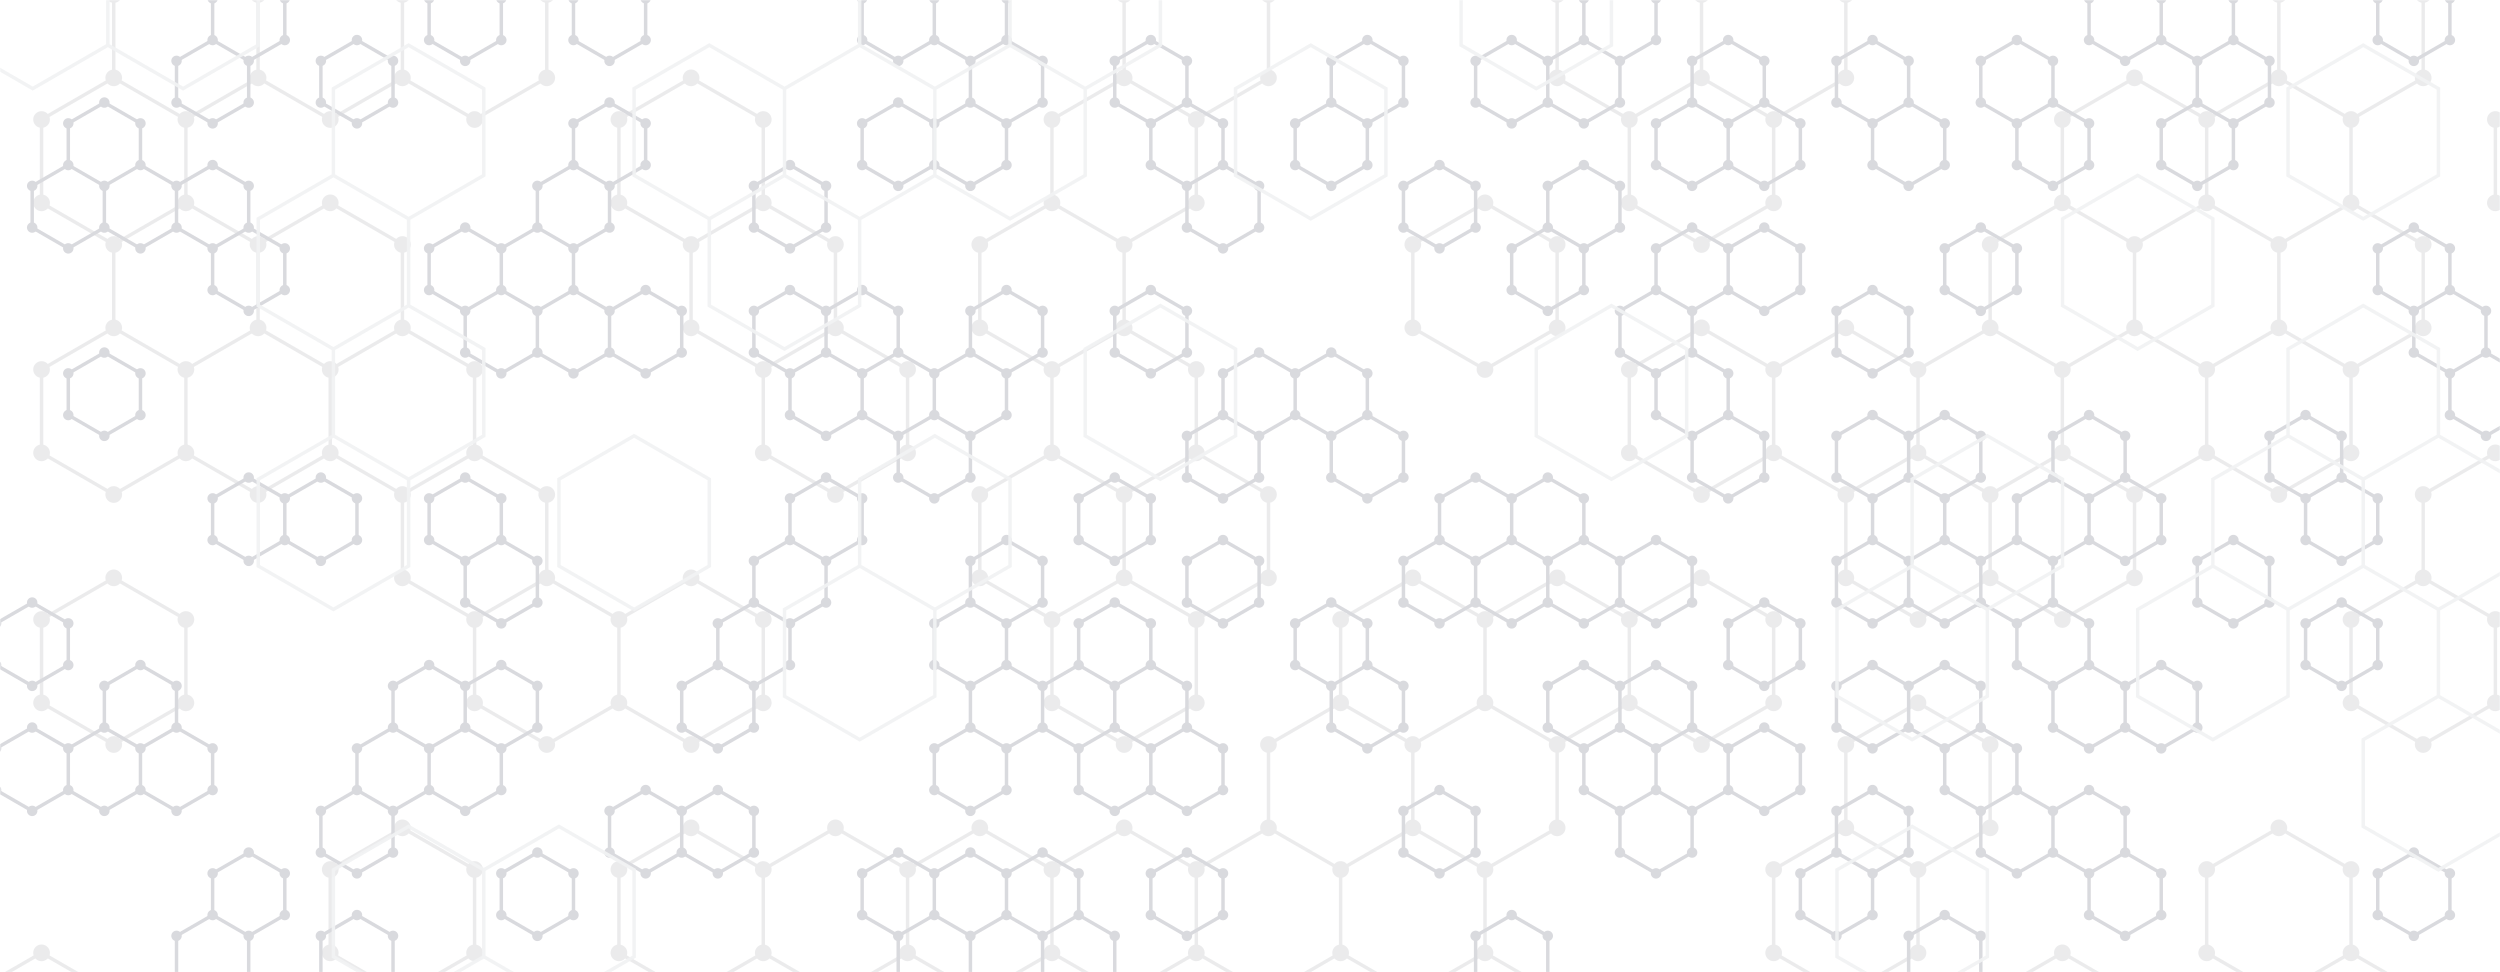 <svg xmlns="http://www.w3.org/2000/svg" version="1.1" xmlns:xlink="http://www.w3.org/1999/xlink" xmlns:svgjs="http://svgjs.com/svgjs" width="1440" height="560" preserveAspectRatio="none" viewBox="0 0 1440 560" opacity='0.2'>
    <g mask="url(&quot;#SvgjsMask1006&quot;)" fill="none">
        <path d="M65.51 44.84L107.08 68.84L107.08 116.84L65.51 140.84L23.94 116.84L23.94 68.84zM65.51 188.84L107.08 212.84L107.08 260.84L65.51 284.84L23.94 260.84L23.94 212.84zM65.51 332.84L107.08 356.84L107.08 404.84L65.51 428.84L23.94 404.84L23.94 356.84zM23.94 548.84L65.51 572.84L65.51 620.84L23.94 644.84L-17.63 620.84L-17.63 572.84zM107.08 -27.16L148.65 -3.16L148.65 44.84L107.08 68.84L65.51 44.84L65.51 -3.16zM107.08 116.84L148.65 140.84L148.65 188.84L107.08 212.84L65.51 188.84L65.51 140.84zM148.65 188.84L190.22 212.84L190.22 260.84L148.65 284.84L107.08 260.84L107.08 212.84zM190.22 -27.16L231.79 -3.16L231.79 44.84L190.22 68.84L148.65 44.84L148.65 -3.16zM190.22 116.84L231.79 140.84L231.79 188.84L190.22 212.84L148.65 188.84L148.65 140.84zM231.79 188.84L273.36 212.84L273.36 260.84L231.79 284.84L190.22 260.84L190.22 212.84zM231.79 476.84L273.36 500.84L273.36 548.84L231.79 572.84L190.22 548.84L190.22 500.84zM273.36 -27.16L314.93 -3.16L314.93 44.84L273.36 68.84L231.79 44.84L231.79 -3.16zM273.36 260.84L314.93 284.84L314.93 332.84L273.36 356.84L231.79 332.84L231.79 284.84zM314.93 332.84L356.5 356.84L356.5 404.84L314.93 428.84L273.36 404.84L273.36 356.84zM398.07 44.84L439.64 68.84L439.64 116.84L398.07 140.84L356.5 116.84L356.5 68.84zM398.07 332.84L439.64 356.84L439.64 404.84L398.07 428.84L356.5 404.84L356.5 356.84zM398.07 476.84L439.64 500.84L439.64 548.84L398.07 572.84L356.5 548.84L356.5 500.84zM439.64 116.84L481.21 140.84L481.21 188.84L439.64 212.84L398.07 188.84L398.07 140.84zM481.21 188.84L522.78 212.84L522.78 260.84L481.21 284.84L439.64 260.84L439.64 212.84zM481.21 476.84L522.78 500.84L522.78 548.84L481.21 572.84L439.64 548.84L439.64 500.84zM439.64 548.84L481.21 572.84L481.21 620.84L439.64 644.84L398.07 620.84L398.07 572.84zM564.36 476.84L605.93 500.84L605.93 548.84L564.36 572.84L522.78 548.84L522.78 500.84zM522.78 548.84L564.36 572.84L564.36 620.84L522.78 644.84L481.21 620.84L481.21 572.84zM647.5 44.84L689.07 68.84L689.07 116.84L647.5 140.84L605.93 116.84L605.93 68.84zM605.93 116.84L647.5 140.84L647.5 188.84L605.93 212.84L564.36 188.84L564.36 140.84zM647.5 188.84L689.07 212.84L689.07 260.84L647.5 284.84L605.93 260.84L605.93 212.84zM605.93 260.84L647.5 284.84L647.5 332.84L605.93 356.84L564.36 332.84L564.36 284.84zM647.5 332.84L689.07 356.84L689.07 404.84L647.5 428.84L605.93 404.84L605.93 356.84zM647.5 476.84L689.07 500.84L689.07 548.84L647.5 572.84L605.93 548.84L605.93 500.84zM605.93 548.84L647.5 572.84L647.5 620.84L605.93 644.84L564.36 620.84L564.36 572.84zM689.07 -27.16L730.64 -3.16L730.64 44.84L689.07 68.84L647.5 44.84L647.5 -3.16zM689.07 260.84L730.64 284.84L730.64 332.84L689.07 356.84L647.5 332.84L647.5 284.84zM730.64 476.84L772.21 500.84L772.21 548.84L730.64 572.84L689.07 548.84L689.07 500.84zM813.78 332.84L855.35 356.84L855.35 404.84L813.78 428.84L772.21 404.84L772.21 356.84zM772.21 404.84L813.78 428.84L813.78 476.84L772.21 500.84L730.64 476.84L730.64 428.84zM813.78 476.84L855.35 500.84L855.35 548.84L813.78 572.84L772.21 548.84L772.21 500.84zM772.21 548.84L813.78 572.84L813.78 620.84L772.21 644.84L730.64 620.84L730.64 572.84zM855.35 116.84L896.92 140.84L896.92 188.84L855.35 212.84L813.78 188.84L813.78 140.84zM896.92 332.84L938.49 356.84L938.49 404.84L896.92 428.84L855.35 404.84L855.35 356.84zM855.35 404.84L896.92 428.84L896.92 476.84L855.35 500.84L813.78 476.84L813.78 428.84zM855.35 548.84L896.92 572.84L896.92 620.84L855.35 644.84L813.78 620.84L813.78 572.84zM938.49 -27.16L980.06 -3.16L980.06 44.84L938.49 68.84L896.92 44.84L896.92 -3.16zM980.06 44.84L1021.63 68.84L1021.63 116.84L980.06 140.84L938.49 116.84L938.49 68.84zM980.06 188.84L1021.63 212.84L1021.63 260.84L980.06 284.84L938.49 260.84L938.49 212.84zM980.06 332.84L1021.63 356.84L1021.63 404.84L980.06 428.84L938.49 404.84L938.49 356.84zM1021.63 -27.16L1063.2 -3.16L1063.2 44.84L1021.63 68.84L980.06 44.84L980.06 -3.16zM1063.2 188.84L1104.77 212.84L1104.77 260.84L1063.2 284.84L1021.63 260.84L1021.63 212.84zM1063.2 476.84L1104.77 500.84L1104.77 548.84L1063.2 572.84L1021.63 548.84L1021.63 500.84zM1146.34 188.84L1187.91 212.84L1187.91 260.84L1146.34 284.84L1104.77 260.84L1104.77 212.84zM1104.77 260.84L1146.34 284.84L1146.34 332.84L1104.77 356.84L1063.2 332.84L1063.2 284.84zM1104.77 404.84L1146.34 428.84L1146.34 476.84L1104.77 500.84L1063.2 476.84L1063.2 428.84zM1229.48 44.84L1271.05 68.84L1271.05 116.84L1229.48 140.84L1187.91 116.84L1187.91 68.84zM1187.91 116.84L1229.48 140.84L1229.48 188.84L1187.91 212.84L1146.34 188.84L1146.34 140.84zM1229.48 188.84L1271.05 212.84L1271.05 260.84L1229.48 284.84L1187.91 260.84L1187.91 212.84zM1187.91 260.84L1229.48 284.84L1229.48 332.84L1187.91 356.84L1146.34 332.84L1146.34 284.84zM1187.91 548.84L1229.48 572.84L1229.48 620.84L1187.91 644.84L1146.34 620.84L1146.34 572.84zM1312.62 44.84L1354.19 68.84L1354.19 116.84L1312.62 140.84L1271.05 116.84L1271.05 68.84zM1312.62 188.84L1354.19 212.84L1354.19 260.84L1312.62 284.84L1271.05 260.84L1271.05 212.84zM1312.62 476.84L1354.19 500.84L1354.19 548.84L1312.62 572.84L1271.05 548.84L1271.05 500.84zM1354.19 -27.16L1395.76 -3.16L1395.76 44.84L1354.19 68.84L1312.62 44.84L1312.62 -3.16zM1354.19 116.84L1395.76 140.84L1395.76 188.84L1354.19 212.84L1312.62 188.84L1312.62 140.84zM1395.76 332.84L1437.33 356.84L1437.33 404.84L1395.76 428.84L1354.19 404.84L1354.19 356.84zM1354.19 548.84L1395.76 572.84L1395.76 620.84L1354.19 644.84L1312.62 620.84L1312.62 572.84zM1478.9 44.84L1520.47 68.84L1520.47 116.84L1478.9 140.84L1437.33 116.84L1437.33 68.84zM1437.33 260.84L1478.9 284.84L1478.9 332.84L1437.33 356.84L1395.76 332.84L1395.76 284.84z" stroke="rgba(155, 156, 162, 1)" stroke-width="2"></path>
        <path d="M60.71 44.84 a4.8 4.8 0 1 0 9.6 0 a4.8 4.8 0 1 0 -9.6 0zM102.28 68.84 a4.8 4.8 0 1 0 9.6 0 a4.8 4.8 0 1 0 -9.6 0zM102.28 116.84 a4.8 4.8 0 1 0 9.6 0 a4.8 4.8 0 1 0 -9.6 0zM60.71 140.84 a4.8 4.8 0 1 0 9.6 0 a4.8 4.8 0 1 0 -9.6 0zM19.14 116.84 a4.8 4.8 0 1 0 9.6 0 a4.8 4.8 0 1 0 -9.6 0zM19.14 68.84 a4.8 4.8 0 1 0 9.6 0 a4.8 4.8 0 1 0 -9.6 0zM60.71 188.84 a4.8 4.8 0 1 0 9.6 0 a4.8 4.8 0 1 0 -9.6 0zM102.28 212.84 a4.8 4.8 0 1 0 9.6 0 a4.8 4.8 0 1 0 -9.6 0zM102.28 260.84 a4.8 4.8 0 1 0 9.6 0 a4.8 4.8 0 1 0 -9.6 0zM60.71 284.84 a4.8 4.8 0 1 0 9.6 0 a4.8 4.8 0 1 0 -9.6 0zM19.14 260.84 a4.8 4.8 0 1 0 9.6 0 a4.8 4.8 0 1 0 -9.6 0zM19.14 212.84 a4.8 4.8 0 1 0 9.6 0 a4.8 4.8 0 1 0 -9.6 0zM60.71 332.84 a4.8 4.8 0 1 0 9.6 0 a4.8 4.8 0 1 0 -9.6 0zM102.28 356.84 a4.8 4.8 0 1 0 9.6 0 a4.8 4.8 0 1 0 -9.6 0zM102.28 404.84 a4.8 4.8 0 1 0 9.6 0 a4.8 4.8 0 1 0 -9.6 0zM60.71 428.84 a4.8 4.8 0 1 0 9.6 0 a4.8 4.8 0 1 0 -9.6 0zM19.14 404.84 a4.8 4.8 0 1 0 9.6 0 a4.8 4.8 0 1 0 -9.6 0zM19.14 356.84 a4.8 4.8 0 1 0 9.6 0 a4.8 4.8 0 1 0 -9.6 0zM19.14 548.84 a4.8 4.8 0 1 0 9.6 0 a4.8 4.8 0 1 0 -9.6 0zM60.71 572.84 a4.8 4.8 0 1 0 9.6 0 a4.8 4.8 0 1 0 -9.6 0zM60.71 620.84 a4.8 4.8 0 1 0 9.6 0 a4.8 4.8 0 1 0 -9.6 0zM19.14 644.84 a4.8 4.8 0 1 0 9.6 0 a4.8 4.8 0 1 0 -9.6 0zM-22.43 620.84 a4.8 4.8 0 1 0 9.6 0 a4.8 4.8 0 1 0 -9.6 0zM-22.43 572.84 a4.8 4.8 0 1 0 9.6 0 a4.8 4.8 0 1 0 -9.6 0zM102.28 -27.16 a4.8 4.8 0 1 0 9.6 0 a4.8 4.8 0 1 0 -9.6 0zM143.85 -3.16 a4.8 4.8 0 1 0 9.6 0 a4.8 4.8 0 1 0 -9.6 0zM143.85 44.84 a4.8 4.8 0 1 0 9.6 0 a4.8 4.8 0 1 0 -9.6 0zM60.71 -3.16 a4.8 4.8 0 1 0 9.6 0 a4.8 4.8 0 1 0 -9.6 0zM143.85 140.84 a4.8 4.8 0 1 0 9.6 0 a4.8 4.8 0 1 0 -9.6 0zM143.85 188.84 a4.8 4.8 0 1 0 9.6 0 a4.8 4.8 0 1 0 -9.6 0zM185.42 212.84 a4.8 4.8 0 1 0 9.6 0 a4.8 4.8 0 1 0 -9.6 0zM185.42 260.84 a4.8 4.8 0 1 0 9.6 0 a4.8 4.8 0 1 0 -9.6 0zM143.85 284.84 a4.8 4.8 0 1 0 9.6 0 a4.8 4.8 0 1 0 -9.6 0zM185.42 -27.16 a4.8 4.8 0 1 0 9.6 0 a4.8 4.8 0 1 0 -9.6 0zM226.99 -3.16 a4.8 4.8 0 1 0 9.6 0 a4.8 4.8 0 1 0 -9.6 0zM226.99 44.84 a4.8 4.8 0 1 0 9.6 0 a4.8 4.8 0 1 0 -9.6 0zM185.42 68.84 a4.8 4.8 0 1 0 9.6 0 a4.8 4.8 0 1 0 -9.6 0zM185.42 116.84 a4.8 4.8 0 1 0 9.6 0 a4.8 4.8 0 1 0 -9.6 0zM226.99 140.84 a4.8 4.8 0 1 0 9.6 0 a4.8 4.8 0 1 0 -9.6 0zM226.99 188.84 a4.8 4.8 0 1 0 9.6 0 a4.8 4.8 0 1 0 -9.6 0zM268.56 212.84 a4.8 4.8 0 1 0 9.6 0 a4.8 4.8 0 1 0 -9.6 0zM268.56 260.84 a4.8 4.8 0 1 0 9.6 0 a4.8 4.8 0 1 0 -9.6 0zM226.99 284.84 a4.8 4.8 0 1 0 9.6 0 a4.8 4.8 0 1 0 -9.6 0zM226.99 476.84 a4.8 4.8 0 1 0 9.6 0 a4.8 4.8 0 1 0 -9.6 0zM268.56 500.84 a4.8 4.8 0 1 0 9.6 0 a4.8 4.8 0 1 0 -9.6 0zM268.56 548.84 a4.8 4.8 0 1 0 9.6 0 a4.8 4.8 0 1 0 -9.6 0zM226.99 572.84 a4.8 4.8 0 1 0 9.6 0 a4.8 4.8 0 1 0 -9.6 0zM185.42 548.84 a4.8 4.8 0 1 0 9.6 0 a4.8 4.8 0 1 0 -9.6 0zM185.42 500.84 a4.8 4.8 0 1 0 9.6 0 a4.8 4.8 0 1 0 -9.6 0zM268.56 -27.16 a4.8 4.8 0 1 0 9.6 0 a4.8 4.8 0 1 0 -9.6 0zM310.13 -3.16 a4.8 4.8 0 1 0 9.6 0 a4.8 4.8 0 1 0 -9.6 0zM310.13 44.84 a4.8 4.8 0 1 0 9.6 0 a4.8 4.8 0 1 0 -9.6 0zM268.56 68.84 a4.8 4.8 0 1 0 9.6 0 a4.8 4.8 0 1 0 -9.6 0zM310.13 284.84 a4.8 4.8 0 1 0 9.6 0 a4.8 4.8 0 1 0 -9.6 0zM310.13 332.84 a4.8 4.8 0 1 0 9.6 0 a4.8 4.8 0 1 0 -9.6 0zM268.56 356.84 a4.8 4.8 0 1 0 9.6 0 a4.8 4.8 0 1 0 -9.6 0zM226.99 332.84 a4.8 4.8 0 1 0 9.6 0 a4.8 4.8 0 1 0 -9.6 0zM351.7 356.84 a4.8 4.8 0 1 0 9.6 0 a4.8 4.8 0 1 0 -9.6 0zM351.7 404.84 a4.8 4.8 0 1 0 9.6 0 a4.8 4.8 0 1 0 -9.6 0zM310.13 428.84 a4.8 4.8 0 1 0 9.6 0 a4.8 4.8 0 1 0 -9.6 0zM268.56 404.84 a4.8 4.8 0 1 0 9.6 0 a4.8 4.8 0 1 0 -9.6 0zM393.27 44.84 a4.8 4.8 0 1 0 9.6 0 a4.8 4.8 0 1 0 -9.6 0zM434.84 68.84 a4.8 4.8 0 1 0 9.6 0 a4.8 4.8 0 1 0 -9.6 0zM434.84 116.84 a4.8 4.8 0 1 0 9.6 0 a4.8 4.8 0 1 0 -9.6 0zM393.27 140.84 a4.8 4.8 0 1 0 9.6 0 a4.8 4.8 0 1 0 -9.6 0zM351.7 116.84 a4.8 4.8 0 1 0 9.6 0 a4.8 4.8 0 1 0 -9.6 0zM351.7 68.84 a4.8 4.8 0 1 0 9.6 0 a4.8 4.8 0 1 0 -9.6 0zM393.27 332.84 a4.8 4.8 0 1 0 9.6 0 a4.8 4.8 0 1 0 -9.6 0zM434.84 356.84 a4.8 4.8 0 1 0 9.6 0 a4.8 4.8 0 1 0 -9.6 0zM434.84 404.84 a4.8 4.8 0 1 0 9.6 0 a4.8 4.8 0 1 0 -9.6 0zM393.27 428.84 a4.8 4.8 0 1 0 9.6 0 a4.8 4.8 0 1 0 -9.6 0zM393.27 476.84 a4.8 4.8 0 1 0 9.6 0 a4.8 4.8 0 1 0 -9.6 0zM434.84 500.84 a4.8 4.8 0 1 0 9.6 0 a4.8 4.8 0 1 0 -9.6 0zM434.84 548.84 a4.8 4.8 0 1 0 9.6 0 a4.8 4.8 0 1 0 -9.6 0zM393.27 572.84 a4.8 4.8 0 1 0 9.6 0 a4.8 4.8 0 1 0 -9.6 0zM351.7 548.84 a4.8 4.8 0 1 0 9.6 0 a4.8 4.8 0 1 0 -9.6 0zM351.7 500.84 a4.8 4.8 0 1 0 9.6 0 a4.8 4.8 0 1 0 -9.6 0zM476.41 140.84 a4.8 4.8 0 1 0 9.6 0 a4.8 4.8 0 1 0 -9.6 0zM476.41 188.84 a4.8 4.8 0 1 0 9.6 0 a4.8 4.8 0 1 0 -9.6 0zM434.84 212.84 a4.8 4.8 0 1 0 9.6 0 a4.8 4.8 0 1 0 -9.6 0zM393.27 188.84 a4.8 4.8 0 1 0 9.6 0 a4.8 4.8 0 1 0 -9.6 0zM517.98 212.84 a4.8 4.8 0 1 0 9.6 0 a4.8 4.8 0 1 0 -9.6 0zM517.98 260.84 a4.8 4.8 0 1 0 9.6 0 a4.8 4.8 0 1 0 -9.6 0zM476.41 284.84 a4.8 4.8 0 1 0 9.6 0 a4.8 4.8 0 1 0 -9.6 0zM434.84 260.84 a4.8 4.8 0 1 0 9.6 0 a4.8 4.8 0 1 0 -9.6 0zM476.41 476.84 a4.8 4.8 0 1 0 9.6 0 a4.8 4.8 0 1 0 -9.6 0zM517.98 500.84 a4.8 4.8 0 1 0 9.6 0 a4.8 4.8 0 1 0 -9.6 0zM517.98 548.84 a4.8 4.8 0 1 0 9.6 0 a4.8 4.8 0 1 0 -9.6 0zM476.41 572.84 a4.8 4.8 0 1 0 9.6 0 a4.8 4.8 0 1 0 -9.6 0zM476.41 620.84 a4.8 4.8 0 1 0 9.6 0 a4.8 4.8 0 1 0 -9.6 0zM434.84 644.84 a4.8 4.8 0 1 0 9.6 0 a4.8 4.8 0 1 0 -9.6 0zM393.27 620.84 a4.8 4.8 0 1 0 9.6 0 a4.8 4.8 0 1 0 -9.6 0zM559.56 476.84 a4.8 4.8 0 1 0 9.6 0 a4.8 4.8 0 1 0 -9.6 0zM601.13 500.84 a4.8 4.8 0 1 0 9.6 0 a4.8 4.8 0 1 0 -9.6 0zM601.13 548.84 a4.8 4.8 0 1 0 9.6 0 a4.8 4.8 0 1 0 -9.6 0zM559.56 572.84 a4.8 4.8 0 1 0 9.6 0 a4.8 4.8 0 1 0 -9.6 0zM559.56 620.84 a4.8 4.8 0 1 0 9.6 0 a4.8 4.8 0 1 0 -9.6 0zM517.98 644.84 a4.8 4.8 0 1 0 9.6 0 a4.8 4.8 0 1 0 -9.6 0zM642.7 44.84 a4.8 4.8 0 1 0 9.6 0 a4.8 4.8 0 1 0 -9.6 0zM684.27 68.84 a4.8 4.8 0 1 0 9.6 0 a4.8 4.8 0 1 0 -9.6 0zM684.27 116.84 a4.8 4.8 0 1 0 9.6 0 a4.8 4.8 0 1 0 -9.6 0zM642.7 140.84 a4.8 4.8 0 1 0 9.6 0 a4.8 4.8 0 1 0 -9.6 0zM601.13 116.84 a4.8 4.8 0 1 0 9.6 0 a4.8 4.8 0 1 0 -9.6 0zM601.13 68.84 a4.8 4.8 0 1 0 9.6 0 a4.8 4.8 0 1 0 -9.6 0zM642.7 188.84 a4.8 4.8 0 1 0 9.6 0 a4.8 4.8 0 1 0 -9.6 0zM601.13 212.84 a4.8 4.8 0 1 0 9.6 0 a4.8 4.8 0 1 0 -9.6 0zM559.56 188.84 a4.8 4.8 0 1 0 9.6 0 a4.8 4.8 0 1 0 -9.6 0zM559.56 140.84 a4.8 4.8 0 1 0 9.6 0 a4.8 4.8 0 1 0 -9.6 0zM684.27 212.84 a4.8 4.8 0 1 0 9.6 0 a4.8 4.8 0 1 0 -9.6 0zM684.27 260.84 a4.8 4.8 0 1 0 9.6 0 a4.8 4.8 0 1 0 -9.6 0zM642.7 284.84 a4.8 4.8 0 1 0 9.6 0 a4.8 4.8 0 1 0 -9.6 0zM601.13 260.84 a4.8 4.8 0 1 0 9.6 0 a4.8 4.8 0 1 0 -9.6 0zM642.7 332.84 a4.8 4.8 0 1 0 9.6 0 a4.8 4.8 0 1 0 -9.6 0zM601.13 356.84 a4.8 4.8 0 1 0 9.6 0 a4.8 4.8 0 1 0 -9.6 0zM559.56 332.84 a4.8 4.8 0 1 0 9.6 0 a4.8 4.8 0 1 0 -9.6 0zM559.56 284.84 a4.8 4.8 0 1 0 9.6 0 a4.8 4.8 0 1 0 -9.6 0zM684.27 356.84 a4.8 4.8 0 1 0 9.6 0 a4.8 4.8 0 1 0 -9.6 0zM684.27 404.84 a4.8 4.8 0 1 0 9.6 0 a4.8 4.8 0 1 0 -9.6 0zM642.7 428.84 a4.8 4.8 0 1 0 9.6 0 a4.8 4.8 0 1 0 -9.6 0zM601.13 404.84 a4.8 4.8 0 1 0 9.6 0 a4.8 4.8 0 1 0 -9.6 0zM642.7 476.84 a4.8 4.8 0 1 0 9.6 0 a4.8 4.8 0 1 0 -9.6 0zM684.27 500.84 a4.8 4.8 0 1 0 9.6 0 a4.8 4.8 0 1 0 -9.6 0zM684.27 548.84 a4.8 4.8 0 1 0 9.6 0 a4.8 4.8 0 1 0 -9.6 0zM642.7 572.84 a4.8 4.8 0 1 0 9.6 0 a4.8 4.8 0 1 0 -9.6 0zM642.7 620.84 a4.8 4.8 0 1 0 9.6 0 a4.8 4.8 0 1 0 -9.6 0zM601.13 644.84 a4.8 4.8 0 1 0 9.6 0 a4.8 4.8 0 1 0 -9.6 0zM684.27 -27.16 a4.8 4.8 0 1 0 9.6 0 a4.8 4.8 0 1 0 -9.6 0zM725.84 -3.16 a4.8 4.8 0 1 0 9.6 0 a4.8 4.8 0 1 0 -9.6 0zM725.84 44.84 a4.8 4.8 0 1 0 9.6 0 a4.8 4.8 0 1 0 -9.6 0zM642.7 -3.16 a4.8 4.8 0 1 0 9.6 0 a4.8 4.8 0 1 0 -9.6 0zM725.84 284.84 a4.8 4.8 0 1 0 9.6 0 a4.8 4.8 0 1 0 -9.6 0zM725.84 332.84 a4.8 4.8 0 1 0 9.6 0 a4.8 4.8 0 1 0 -9.6 0zM725.84 476.84 a4.8 4.8 0 1 0 9.6 0 a4.8 4.8 0 1 0 -9.6 0zM767.41 500.84 a4.8 4.8 0 1 0 9.6 0 a4.8 4.8 0 1 0 -9.6 0zM767.41 548.84 a4.8 4.8 0 1 0 9.6 0 a4.8 4.8 0 1 0 -9.6 0zM725.84 572.84 a4.8 4.8 0 1 0 9.6 0 a4.8 4.8 0 1 0 -9.6 0zM808.98 332.84 a4.8 4.8 0 1 0 9.6 0 a4.8 4.8 0 1 0 -9.6 0zM850.55 356.84 a4.8 4.8 0 1 0 9.6 0 a4.8 4.8 0 1 0 -9.6 0zM850.55 404.84 a4.8 4.8 0 1 0 9.6 0 a4.8 4.8 0 1 0 -9.6 0zM808.98 428.84 a4.8 4.8 0 1 0 9.6 0 a4.8 4.8 0 1 0 -9.6 0zM767.41 404.84 a4.8 4.8 0 1 0 9.6 0 a4.8 4.8 0 1 0 -9.6 0zM767.41 356.84 a4.8 4.8 0 1 0 9.6 0 a4.8 4.8 0 1 0 -9.6 0zM808.98 476.84 a4.8 4.8 0 1 0 9.6 0 a4.8 4.8 0 1 0 -9.6 0zM725.84 428.84 a4.8 4.8 0 1 0 9.6 0 a4.8 4.8 0 1 0 -9.6 0zM850.55 500.84 a4.8 4.8 0 1 0 9.6 0 a4.8 4.8 0 1 0 -9.6 0zM850.55 548.84 a4.8 4.8 0 1 0 9.6 0 a4.8 4.8 0 1 0 -9.6 0zM808.98 572.84 a4.8 4.8 0 1 0 9.6 0 a4.8 4.8 0 1 0 -9.6 0zM808.98 620.84 a4.8 4.8 0 1 0 9.6 0 a4.8 4.8 0 1 0 -9.6 0zM767.41 644.84 a4.8 4.8 0 1 0 9.6 0 a4.8 4.8 0 1 0 -9.6 0zM725.84 620.84 a4.8 4.8 0 1 0 9.6 0 a4.8 4.8 0 1 0 -9.6 0zM850.55 116.84 a4.8 4.8 0 1 0 9.6 0 a4.8 4.8 0 1 0 -9.6 0zM892.12 140.84 a4.8 4.8 0 1 0 9.6 0 a4.8 4.8 0 1 0 -9.6 0zM892.12 188.84 a4.8 4.8 0 1 0 9.6 0 a4.8 4.8 0 1 0 -9.6 0zM850.55 212.84 a4.8 4.8 0 1 0 9.6 0 a4.8 4.8 0 1 0 -9.6 0zM808.98 188.84 a4.8 4.8 0 1 0 9.6 0 a4.8 4.8 0 1 0 -9.6 0zM808.98 140.84 a4.8 4.8 0 1 0 9.6 0 a4.8 4.8 0 1 0 -9.6 0zM892.12 332.84 a4.8 4.8 0 1 0 9.6 0 a4.8 4.8 0 1 0 -9.6 0zM933.69 356.84 a4.8 4.8 0 1 0 9.6 0 a4.8 4.8 0 1 0 -9.6 0zM933.69 404.84 a4.8 4.8 0 1 0 9.6 0 a4.8 4.8 0 1 0 -9.6 0zM892.12 428.84 a4.8 4.8 0 1 0 9.6 0 a4.8 4.8 0 1 0 -9.6 0zM892.12 476.84 a4.8 4.8 0 1 0 9.6 0 a4.8 4.8 0 1 0 -9.6 0zM892.12 572.84 a4.8 4.8 0 1 0 9.6 0 a4.8 4.8 0 1 0 -9.6 0zM892.12 620.84 a4.8 4.8 0 1 0 9.6 0 a4.8 4.8 0 1 0 -9.6 0zM850.55 644.84 a4.8 4.8 0 1 0 9.6 0 a4.8 4.8 0 1 0 -9.6 0zM933.69 -27.16 a4.8 4.8 0 1 0 9.6 0 a4.8 4.8 0 1 0 -9.6 0zM975.26 -3.16 a4.8 4.8 0 1 0 9.6 0 a4.8 4.8 0 1 0 -9.6 0zM975.26 44.84 a4.8 4.8 0 1 0 9.6 0 a4.8 4.8 0 1 0 -9.6 0zM933.69 68.84 a4.8 4.8 0 1 0 9.6 0 a4.8 4.8 0 1 0 -9.6 0zM892.12 44.84 a4.8 4.8 0 1 0 9.6 0 a4.8 4.8 0 1 0 -9.6 0zM892.12 -3.16 a4.8 4.8 0 1 0 9.6 0 a4.8 4.8 0 1 0 -9.6 0zM1016.83 68.84 a4.8 4.8 0 1 0 9.6 0 a4.8 4.8 0 1 0 -9.6 0zM1016.83 116.84 a4.8 4.8 0 1 0 9.6 0 a4.8 4.8 0 1 0 -9.6 0zM975.26 140.84 a4.8 4.8 0 1 0 9.6 0 a4.8 4.8 0 1 0 -9.6 0zM933.69 116.84 a4.8 4.8 0 1 0 9.6 0 a4.8 4.8 0 1 0 -9.6 0zM975.26 188.84 a4.8 4.8 0 1 0 9.6 0 a4.8 4.8 0 1 0 -9.6 0zM1016.83 212.84 a4.8 4.8 0 1 0 9.6 0 a4.8 4.8 0 1 0 -9.6 0zM1016.83 260.84 a4.8 4.8 0 1 0 9.6 0 a4.8 4.8 0 1 0 -9.6 0zM975.26 284.84 a4.8 4.8 0 1 0 9.6 0 a4.8 4.8 0 1 0 -9.6 0zM933.69 260.84 a4.8 4.8 0 1 0 9.6 0 a4.8 4.8 0 1 0 -9.6 0zM933.69 212.84 a4.8 4.8 0 1 0 9.6 0 a4.8 4.8 0 1 0 -9.6 0zM975.26 332.84 a4.8 4.8 0 1 0 9.6 0 a4.8 4.8 0 1 0 -9.6 0zM1016.83 356.84 a4.8 4.8 0 1 0 9.6 0 a4.8 4.8 0 1 0 -9.6 0zM1016.83 404.84 a4.8 4.8 0 1 0 9.6 0 a4.8 4.8 0 1 0 -9.6 0zM975.26 428.84 a4.8 4.8 0 1 0 9.6 0 a4.8 4.8 0 1 0 -9.6 0zM1016.83 -27.16 a4.8 4.8 0 1 0 9.6 0 a4.8 4.8 0 1 0 -9.6 0zM1058.4 -3.16 a4.8 4.8 0 1 0 9.6 0 a4.8 4.8 0 1 0 -9.6 0zM1058.4 44.84 a4.8 4.8 0 1 0 9.6 0 a4.8 4.8 0 1 0 -9.6 0zM1058.4 188.84 a4.8 4.8 0 1 0 9.6 0 a4.8 4.8 0 1 0 -9.6 0zM1099.97 212.84 a4.8 4.8 0 1 0 9.6 0 a4.8 4.8 0 1 0 -9.6 0zM1099.97 260.84 a4.8 4.8 0 1 0 9.6 0 a4.8 4.8 0 1 0 -9.6 0zM1058.4 284.84 a4.8 4.8 0 1 0 9.6 0 a4.8 4.8 0 1 0 -9.6 0zM1058.4 476.84 a4.8 4.8 0 1 0 9.6 0 a4.8 4.8 0 1 0 -9.6 0zM1099.97 500.84 a4.8 4.8 0 1 0 9.6 0 a4.8 4.8 0 1 0 -9.6 0zM1099.97 548.84 a4.8 4.8 0 1 0 9.6 0 a4.8 4.8 0 1 0 -9.6 0zM1058.4 572.84 a4.8 4.8 0 1 0 9.6 0 a4.8 4.8 0 1 0 -9.6 0zM1016.83 548.84 a4.8 4.8 0 1 0 9.6 0 a4.8 4.8 0 1 0 -9.6 0zM1016.83 500.84 a4.8 4.8 0 1 0 9.6 0 a4.8 4.8 0 1 0 -9.6 0zM1141.54 188.84 a4.8 4.8 0 1 0 9.6 0 a4.8 4.8 0 1 0 -9.6 0zM1183.11 212.84 a4.8 4.8 0 1 0 9.6 0 a4.8 4.8 0 1 0 -9.6 0zM1183.11 260.84 a4.8 4.8 0 1 0 9.6 0 a4.8 4.8 0 1 0 -9.6 0zM1141.54 284.84 a4.8 4.8 0 1 0 9.6 0 a4.8 4.8 0 1 0 -9.6 0zM1141.54 332.84 a4.8 4.8 0 1 0 9.6 0 a4.8 4.8 0 1 0 -9.6 0zM1099.97 356.84 a4.8 4.8 0 1 0 9.6 0 a4.8 4.8 0 1 0 -9.6 0zM1058.4 332.84 a4.8 4.8 0 1 0 9.6 0 a4.8 4.8 0 1 0 -9.6 0zM1099.97 404.84 a4.8 4.8 0 1 0 9.6 0 a4.8 4.8 0 1 0 -9.6 0zM1141.54 428.84 a4.8 4.8 0 1 0 9.6 0 a4.8 4.8 0 1 0 -9.6 0zM1141.54 476.84 a4.8 4.8 0 1 0 9.6 0 a4.8 4.8 0 1 0 -9.6 0zM1058.4 428.84 a4.8 4.8 0 1 0 9.6 0 a4.8 4.8 0 1 0 -9.6 0zM1224.68 44.84 a4.8 4.8 0 1 0 9.6 0 a4.8 4.8 0 1 0 -9.6 0zM1266.25 68.84 a4.8 4.8 0 1 0 9.6 0 a4.8 4.8 0 1 0 -9.6 0zM1266.25 116.84 a4.8 4.8 0 1 0 9.6 0 a4.8 4.8 0 1 0 -9.6 0zM1224.68 140.84 a4.8 4.8 0 1 0 9.6 0 a4.8 4.8 0 1 0 -9.6 0zM1183.11 116.84 a4.8 4.8 0 1 0 9.6 0 a4.8 4.8 0 1 0 -9.6 0zM1183.11 68.84 a4.8 4.8 0 1 0 9.6 0 a4.8 4.8 0 1 0 -9.6 0zM1224.68 188.84 a4.8 4.8 0 1 0 9.6 0 a4.8 4.8 0 1 0 -9.6 0zM1141.54 140.84 a4.8 4.8 0 1 0 9.6 0 a4.8 4.8 0 1 0 -9.6 0zM1266.25 212.84 a4.8 4.8 0 1 0 9.6 0 a4.8 4.8 0 1 0 -9.6 0zM1266.25 260.84 a4.8 4.8 0 1 0 9.6 0 a4.8 4.8 0 1 0 -9.6 0zM1224.68 284.84 a4.8 4.8 0 1 0 9.6 0 a4.8 4.8 0 1 0 -9.6 0zM1224.68 332.84 a4.8 4.8 0 1 0 9.6 0 a4.8 4.8 0 1 0 -9.6 0zM1183.11 356.84 a4.8 4.8 0 1 0 9.6 0 a4.8 4.8 0 1 0 -9.6 0zM1183.11 548.84 a4.8 4.8 0 1 0 9.6 0 a4.8 4.8 0 1 0 -9.6 0zM1224.68 572.84 a4.8 4.8 0 1 0 9.6 0 a4.8 4.8 0 1 0 -9.6 0zM1224.68 620.84 a4.8 4.8 0 1 0 9.6 0 a4.8 4.8 0 1 0 -9.6 0zM1183.11 644.84 a4.8 4.8 0 1 0 9.6 0 a4.8 4.8 0 1 0 -9.6 0zM1141.54 620.84 a4.8 4.8 0 1 0 9.6 0 a4.8 4.8 0 1 0 -9.6 0zM1141.54 572.84 a4.8 4.8 0 1 0 9.6 0 a4.8 4.8 0 1 0 -9.6 0zM1307.82 44.84 a4.8 4.8 0 1 0 9.6 0 a4.8 4.8 0 1 0 -9.6 0zM1349.39 68.84 a4.8 4.8 0 1 0 9.6 0 a4.8 4.8 0 1 0 -9.6 0zM1349.39 116.84 a4.8 4.8 0 1 0 9.6 0 a4.8 4.8 0 1 0 -9.6 0zM1307.82 140.84 a4.8 4.8 0 1 0 9.6 0 a4.8 4.8 0 1 0 -9.6 0zM1307.82 188.84 a4.8 4.8 0 1 0 9.6 0 a4.8 4.8 0 1 0 -9.6 0zM1349.39 212.84 a4.8 4.8 0 1 0 9.6 0 a4.8 4.8 0 1 0 -9.6 0zM1349.39 260.84 a4.8 4.8 0 1 0 9.6 0 a4.8 4.8 0 1 0 -9.6 0zM1307.82 284.84 a4.8 4.8 0 1 0 9.6 0 a4.8 4.8 0 1 0 -9.6 0zM1307.82 476.84 a4.8 4.8 0 1 0 9.6 0 a4.8 4.8 0 1 0 -9.6 0zM1349.39 500.84 a4.8 4.8 0 1 0 9.6 0 a4.8 4.8 0 1 0 -9.6 0zM1349.39 548.84 a4.8 4.8 0 1 0 9.6 0 a4.8 4.8 0 1 0 -9.6 0zM1307.82 572.84 a4.8 4.8 0 1 0 9.6 0 a4.8 4.8 0 1 0 -9.6 0zM1266.25 548.84 a4.8 4.8 0 1 0 9.6 0 a4.8 4.8 0 1 0 -9.6 0zM1266.25 500.84 a4.8 4.8 0 1 0 9.6 0 a4.8 4.8 0 1 0 -9.6 0zM1349.39 -27.16 a4.8 4.8 0 1 0 9.6 0 a4.8 4.8 0 1 0 -9.6 0zM1390.96 -3.16 a4.8 4.8 0 1 0 9.6 0 a4.8 4.8 0 1 0 -9.6 0zM1390.96 44.84 a4.8 4.8 0 1 0 9.6 0 a4.8 4.8 0 1 0 -9.6 0zM1307.82 -3.16 a4.8 4.8 0 1 0 9.6 0 a4.8 4.8 0 1 0 -9.6 0zM1390.96 140.84 a4.8 4.8 0 1 0 9.6 0 a4.8 4.8 0 1 0 -9.6 0zM1390.96 188.84 a4.8 4.8 0 1 0 9.6 0 a4.8 4.8 0 1 0 -9.6 0zM1390.96 332.84 a4.8 4.8 0 1 0 9.6 0 a4.8 4.8 0 1 0 -9.6 0zM1432.53 356.84 a4.8 4.8 0 1 0 9.6 0 a4.8 4.8 0 1 0 -9.6 0zM1432.53 404.84 a4.8 4.8 0 1 0 9.6 0 a4.8 4.8 0 1 0 -9.6 0zM1390.96 428.84 a4.8 4.8 0 1 0 9.6 0 a4.8 4.8 0 1 0 -9.6 0zM1349.39 404.84 a4.8 4.8 0 1 0 9.6 0 a4.8 4.8 0 1 0 -9.6 0zM1349.39 356.84 a4.8 4.8 0 1 0 9.6 0 a4.8 4.8 0 1 0 -9.6 0zM1390.96 572.84 a4.8 4.8 0 1 0 9.6 0 a4.8 4.8 0 1 0 -9.6 0zM1390.96 620.84 a4.8 4.8 0 1 0 9.6 0 a4.8 4.8 0 1 0 -9.6 0zM1349.39 644.84 a4.8 4.8 0 1 0 9.6 0 a4.8 4.8 0 1 0 -9.6 0zM1307.82 620.84 a4.8 4.8 0 1 0 9.6 0 a4.8 4.8 0 1 0 -9.6 0zM1474.1 44.84 a4.8 4.8 0 1 0 9.6 0 a4.8 4.8 0 1 0 -9.6 0zM1515.67 68.84 a4.8 4.8 0 1 0 9.6 0 a4.8 4.8 0 1 0 -9.6 0zM1515.67 116.84 a4.8 4.8 0 1 0 9.6 0 a4.8 4.8 0 1 0 -9.6 0zM1474.1 140.84 a4.8 4.8 0 1 0 9.6 0 a4.8 4.8 0 1 0 -9.6 0zM1432.53 116.84 a4.8 4.8 0 1 0 9.6 0 a4.8 4.8 0 1 0 -9.6 0zM1432.53 68.84 a4.8 4.8 0 1 0 9.6 0 a4.8 4.8 0 1 0 -9.6 0zM1432.53 260.84 a4.8 4.8 0 1 0 9.6 0 a4.8 4.8 0 1 0 -9.6 0zM1474.1 284.84 a4.8 4.8 0 1 0 9.6 0 a4.8 4.8 0 1 0 -9.6 0zM1474.1 332.84 a4.8 4.8 0 1 0 9.6 0 a4.8 4.8 0 1 0 -9.6 0zM1390.96 284.84 a4.8 4.8 0 1 0 9.6 0 a4.8 4.8 0 1 0 -9.6 0z" fill="rgba(155, 156, 162, 1)"></path>
        <path d="M39.33 95.07L60.11 107.07L60.11 131.07L39.33 143.07L18.54 131.07L18.54 107.07zM18.54 347.07L39.33 359.07L39.33 383.07L18.54 395.07L-2.25 383.07L-2.25 359.07zM18.54 419.07L39.33 431.07L39.33 455.07L18.54 467.07L-2.25 455.07L-2.25 431.07zM60.11 59.07L80.9 71.07L80.9 95.07L60.11 107.07L39.33 95.07L39.33 71.07zM80.9 95.07L101.68 107.07L101.68 131.07L80.9 143.07L60.11 131.07L60.11 107.07zM60.11 203.07L80.9 215.07L80.9 239.07L60.11 251.07L39.33 239.07L39.33 215.07zM80.9 383.07L101.68 395.07L101.68 419.07L80.9 431.07L60.11 419.07L60.11 395.07zM60.11 419.07L80.9 431.07L80.9 455.07L60.11 467.07L39.33 455.07L39.33 431.07zM60.11 563.07L80.9 575.07L80.9 599.07L60.11 611.07L39.33 599.07L39.33 575.07zM122.47 23.07L143.25 35.07L143.25 59.07L122.47 71.07L101.68 59.07L101.68 35.07zM122.47 95.07L143.25 107.07L143.25 131.07L122.47 143.07L101.68 131.07L101.68 107.07zM101.68 419.07L122.47 431.07L122.47 455.07L101.68 467.07L80.9 455.07L80.9 431.07zM122.47 527.07L143.25 539.07L143.25 563.07L122.47 575.07L101.68 563.07L101.68 539.07zM101.68 563.07L122.47 575.07L122.47 599.07L101.68 611.07L80.9 599.07L80.9 575.07zM143.25 -12.93L164.04 -0.93L164.04 23.07L143.25 35.07L122.47 23.07L122.47 -0.93zM143.25 131.07L164.04 143.07L164.04 167.07L143.25 179.07L122.47 167.07L122.47 143.07zM143.25 275.07L164.04 287.07L164.04 311.07L143.25 323.07L122.47 311.07L122.47 287.07zM143.25 491.07L164.04 503.07L164.04 527.07L143.25 539.07L122.47 527.07L122.47 503.07zM205.61 23.07L226.39 35.07L226.39 59.07L205.61 71.07L184.82 59.07L184.82 35.07zM184.82 275.07L205.61 287.07L205.61 311.07L184.82 323.07L164.04 311.07L164.04 287.07zM205.61 455.07L226.39 467.07L226.39 491.07L205.61 503.07L184.82 491.07L184.82 467.07zM205.61 527.07L226.39 539.07L226.39 563.07L205.61 575.07L184.82 563.07L184.82 539.07zM184.82 563.07L205.61 575.07L205.61 599.07L184.82 611.07L164.04 599.07L164.04 575.07zM247.18 383.07L267.96 395.07L267.96 419.07L247.18 431.07L226.39 419.07L226.39 395.07zM226.39 419.07L247.18 431.07L247.18 455.07L226.39 467.07L205.61 455.07L205.61 431.07zM267.96 -12.93L288.75 -0.93L288.75 23.07L267.96 35.07L247.18 23.07L247.18 -0.93zM267.96 131.07L288.75 143.07L288.75 167.07L267.96 179.07L247.18 167.07L247.18 143.07zM288.75 167.07L309.53 179.07L309.53 203.07L288.75 215.07L267.96 203.07L267.96 179.07zM267.96 275.07L288.75 287.07L288.75 311.07L267.96 323.07L247.18 311.07L247.18 287.07zM288.75 311.07L309.53 323.07L309.53 347.07L288.75 359.07L267.96 347.07L267.96 323.07zM288.75 383.07L309.53 395.07L309.53 419.07L288.75 431.07L267.96 419.07L267.96 395.07zM267.96 419.07L288.75 431.07L288.75 455.07L267.96 467.07L247.18 455.07L247.18 431.07zM330.32 95.07L351.1 107.07L351.1 131.07L330.32 143.07L309.53 131.07L309.53 107.07zM309.53 131.07L330.32 143.07L330.32 167.07L309.53 179.07L288.75 167.07L288.75 143.07zM330.32 167.07L351.1 179.07L351.1 203.07L330.32 215.07L309.53 203.07L309.53 179.07zM309.53 491.07L330.32 503.07L330.32 527.07L309.53 539.07L288.75 527.07L288.75 503.07zM351.1 -12.93L371.89 -0.93L371.89 23.07L351.1 35.07L330.32 23.07L330.32 -0.93zM351.1 59.07L371.89 71.07L371.89 95.07L351.1 107.07L330.32 95.07L330.32 71.07zM371.89 167.07L392.67 179.07L392.67 203.07L371.89 215.07L351.1 203.07L351.1 179.07zM371.89 455.07L392.67 467.07L392.67 491.07L371.89 503.07L351.1 491.07L351.1 467.07zM413.46 383.07L434.24 395.07L434.24 419.07L413.46 431.07L392.67 419.07L392.67 395.07zM413.46 455.07L434.24 467.07L434.24 491.07L413.46 503.07L392.67 491.07L392.67 467.07zM392.67 563.07L413.46 575.07L413.46 599.07L392.67 611.07L371.89 599.07L371.89 575.07zM455.03 95.07L475.81 107.07L475.81 131.07L455.03 143.07L434.24 131.07L434.24 107.07zM455.03 167.07L475.81 179.07L475.81 203.07L455.03 215.07L434.24 203.07L434.24 179.07zM455.03 311.07L475.81 323.07L475.81 347.07L455.03 359.07L434.24 347.07L434.24 323.07zM434.24 347.07L455.03 359.07L455.03 383.07L434.24 395.07L413.46 383.07L413.46 359.07zM496.6 167.07L517.38 179.07L517.38 203.07L496.6 215.07L475.81 203.07L475.81 179.07zM475.81 203.07L496.6 215.07L496.6 239.07L475.81 251.07L455.03 239.07L455.03 215.07zM475.81 275.07L496.6 287.07L496.6 311.07L475.81 323.07L455.03 311.07L455.03 287.07zM475.81 563.07L496.6 575.07L496.6 599.07L475.81 611.07L455.03 599.07L455.03 575.07zM517.38 -12.93L538.17 -0.93L538.17 23.07L517.38 35.07L496.6 23.07L496.6 -0.93zM517.38 59.07L538.17 71.07L538.17 95.07L517.38 107.07L496.6 95.07L496.6 71.07zM517.38 203.07L538.17 215.07L538.17 239.07L517.38 251.07L496.6 239.07L496.6 215.07zM538.17 239.07L558.96 251.07L558.96 275.07L538.17 287.07L517.38 275.07L517.38 251.07zM517.38 491.07L538.17 503.07L538.17 527.07L517.38 539.07L496.6 527.07L496.6 503.07zM538.17 527.07L558.96 539.07L558.96 563.07L538.17 575.07L517.38 563.07L517.38 539.07zM558.96 -12.93L579.74 -0.93L579.74 23.07L558.96 35.07L538.17 23.07L538.17 -0.93zM579.74 23.07L600.53 35.07L600.53 59.07L579.74 71.07L558.96 59.07L558.96 35.07zM558.96 59.07L579.74 71.07L579.74 95.07L558.96 107.07L538.17 95.07L538.17 71.07zM579.74 167.07L600.53 179.07L600.53 203.07L579.74 215.07L558.96 203.07L558.96 179.07zM558.96 203.07L579.74 215.07L579.74 239.07L558.96 251.07L538.17 239.07L538.17 215.07zM579.74 311.07L600.53 323.07L600.53 347.07L579.74 359.07L558.96 347.07L558.96 323.07zM558.96 347.07L579.74 359.07L579.74 383.07L558.96 395.07L538.17 383.07L538.17 359.07zM579.74 383.07L600.53 395.07L600.53 419.07L579.74 431.07L558.96 419.07L558.96 395.07zM558.96 419.07L579.74 431.07L579.74 455.07L558.96 467.07L538.17 455.07L538.17 431.07zM558.96 491.07L579.74 503.07L579.74 527.07L558.96 539.07L538.17 527.07L538.17 503.07zM621.31 383.07L642.1 395.07L642.1 419.07L621.31 431.07L600.53 419.07L600.53 395.07zM600.53 491.07L621.31 503.07L621.31 527.07L600.53 539.07L579.74 527.07L579.74 503.07zM621.31 527.07L642.1 539.07L642.1 563.07L621.31 575.07L600.53 563.07L600.53 539.07zM662.88 23.07L683.67 35.07L683.67 59.07L662.88 71.07L642.1 59.07L642.1 35.07zM662.88 167.07L683.67 179.07L683.67 203.07L662.88 215.07L642.1 203.07L642.1 179.07zM642.1 275.07L662.88 287.07L662.88 311.07L642.1 323.07L621.31 311.07L621.31 287.07zM642.1 347.07L662.88 359.07L662.88 383.07L642.1 395.07L621.31 383.07L621.31 359.07zM662.88 383.07L683.67 395.07L683.67 419.07L662.88 431.07L642.1 419.07L642.1 395.07zM642.1 419.07L662.88 431.07L662.88 455.07L642.1 467.07L621.31 455.07L621.31 431.07zM683.67 59.07L704.45 71.07L704.45 95.07L683.67 107.07L662.88 95.07L662.88 71.07zM704.45 95.07L725.24 107.07L725.24 131.07L704.45 143.07L683.67 131.07L683.67 107.07zM704.45 239.07L725.24 251.07L725.24 275.07L704.45 287.07L683.67 275.07L683.67 251.07zM704.45 311.07L725.24 323.07L725.24 347.07L704.45 359.07L683.67 347.07L683.67 323.07zM683.67 419.07L704.45 431.07L704.45 455.07L683.67 467.07L662.88 455.07L662.88 431.07zM683.67 491.07L704.45 503.07L704.45 527.07L683.67 539.07L662.88 527.07L662.88 503.07zM683.67 563.07L704.45 575.07L704.45 599.07L683.67 611.07L662.88 599.07L662.88 575.07zM725.24 203.07L746.02 215.07L746.02 239.07L725.24 251.07L704.45 239.07L704.45 215.07zM787.59 23.07L808.38 35.07L808.38 59.07L787.59 71.07L766.81 59.07L766.81 35.07zM766.81 59.07L787.59 71.07L787.59 95.07L766.81 107.07L746.02 95.07L746.02 71.07zM766.81 203.07L787.59 215.07L787.59 239.07L766.81 251.07L746.02 239.07L746.02 215.07zM787.59 239.07L808.38 251.07L808.38 275.07L787.59 287.07L766.81 275.07L766.81 251.07zM766.81 347.07L787.59 359.07L787.59 383.07L766.81 395.07L746.02 383.07L746.02 359.07zM787.59 383.07L808.38 395.07L808.38 419.07L787.59 431.07L766.81 419.07L766.81 395.07zM829.16 95.07L849.95 107.07L849.95 131.07L829.16 143.07L808.38 131.07L808.38 107.07zM829.16 311.07L849.95 323.07L849.95 347.07L829.16 359.07L808.38 347.07L808.38 323.07zM829.16 455.07L849.95 467.07L849.95 491.07L829.16 503.07L808.38 491.07L808.38 467.07zM808.38 563.07L829.16 575.07L829.16 599.07L808.38 611.07L787.59 599.07L787.59 575.07zM870.73 23.07L891.52 35.07L891.52 59.07L870.73 71.07L849.95 59.07L849.95 35.07zM849.95 275.07L870.73 287.07L870.73 311.07L849.95 323.07L829.16 311.07L829.16 287.07zM870.73 311.07L891.52 323.07L891.52 347.07L870.73 359.07L849.95 347.07L849.95 323.07zM870.73 527.07L891.52 539.07L891.52 563.07L870.73 575.07L849.95 563.07L849.95 539.07zM912.3 23.07L933.09 35.07L933.09 59.07L912.3 71.07L891.52 59.07L891.52 35.07zM912.3 95.07L933.09 107.07L933.09 131.07L912.3 143.07L891.52 131.07L891.52 107.07zM891.52 131.07L912.3 143.07L912.3 167.07L891.52 179.07L870.73 167.07L870.73 143.07zM891.52 275.07L912.3 287.07L912.3 311.07L891.52 323.07L870.73 311.07L870.73 287.07zM912.3 311.07L933.09 323.07L933.09 347.07L912.3 359.07L891.52 347.07L891.52 323.07zM912.3 383.07L933.09 395.07L933.09 419.07L912.3 431.07L891.52 419.07L891.52 395.07zM933.09 -12.93L953.87 -0.93L953.87 23.07L933.09 35.07L912.3 23.07L912.3 -0.93zM953.87 167.07L974.66 179.07L974.66 203.07L953.87 215.07L933.09 203.07L933.09 179.07zM953.87 311.07L974.66 323.07L974.66 347.07L953.87 359.07L933.09 347.07L933.09 323.07zM953.87 383.07L974.66 395.07L974.66 419.07L953.87 431.07L933.09 419.07L933.09 395.07zM933.09 419.07L953.87 431.07L953.87 455.07L933.09 467.07L912.3 455.07L912.3 431.07zM953.87 455.07L974.66 467.07L974.66 491.07L953.87 503.07L933.09 491.07L933.09 467.07zM995.44 23.07L1016.23 35.07L1016.23 59.07L995.44 71.07L974.66 59.07L974.66 35.07zM974.66 59.07L995.44 71.07L995.44 95.07L974.66 107.07L953.87 95.07L953.87 71.07zM974.66 131.07L995.44 143.07L995.44 167.07L974.66 179.07L953.87 167.07L953.87 143.07zM974.66 203.07L995.44 215.07L995.44 239.07L974.66 251.07L953.87 239.07L953.87 215.07zM995.44 239.07L1016.23 251.07L1016.23 275.07L995.44 287.07L974.66 275.07L974.66 251.07zM974.66 419.07L995.44 431.07L995.44 455.07L974.66 467.07L953.87 455.07L953.87 431.07zM974.66 563.07L995.44 575.07L995.44 599.07L974.66 611.07L953.87 599.07L953.87 575.07zM1016.23 59.07L1037.01 71.07L1037.01 95.07L1016.23 107.07L995.44 95.07L995.44 71.07zM1016.23 131.07L1037.01 143.07L1037.01 167.07L1016.23 179.07L995.44 167.07L995.44 143.07zM1016.23 347.07L1037.01 359.07L1037.01 383.07L1016.23 395.07L995.44 383.07L995.44 359.07zM1016.23 419.07L1037.01 431.07L1037.01 455.07L1016.23 467.07L995.44 455.07L995.44 431.07zM1016.23 563.07L1037.01 575.07L1037.01 599.07L1016.23 611.07L995.44 599.07L995.44 575.07zM1078.59 23.07L1099.37 35.07L1099.37 59.07L1078.59 71.07L1057.8 59.07L1057.8 35.07zM1078.59 167.07L1099.37 179.07L1099.37 203.07L1078.59 215.07L1057.8 203.07L1057.8 179.07zM1078.59 239.07L1099.37 251.07L1099.37 275.07L1078.59 287.07L1057.8 275.07L1057.8 251.07zM1078.59 311.07L1099.37 323.07L1099.37 347.07L1078.59 359.07L1057.8 347.07L1057.8 323.07zM1078.59 383.07L1099.37 395.07L1099.37 419.07L1078.59 431.07L1057.8 419.07L1057.8 395.07zM1078.59 455.07L1099.37 467.07L1099.37 491.07L1078.59 503.07L1057.8 491.07L1057.8 467.07zM1057.8 491.07L1078.59 503.07L1078.59 527.07L1057.8 539.07L1037.01 527.07L1037.01 503.07zM1099.37 59.07L1120.16 71.07L1120.16 95.07L1099.37 107.07L1078.59 95.07L1078.59 71.07zM1120.16 239.07L1140.94 251.07L1140.94 275.07L1120.16 287.07L1099.37 275.07L1099.37 251.07zM1099.37 275.07L1120.16 287.07L1120.16 311.07L1099.37 323.07L1078.59 311.07L1078.59 287.07zM1120.16 311.07L1140.94 323.07L1140.94 347.07L1120.16 359.07L1099.37 347.07L1099.37 323.07zM1120.16 383.07L1140.94 395.07L1140.94 419.07L1120.16 431.07L1099.37 419.07L1099.37 395.07zM1120.16 527.07L1140.94 539.07L1140.94 563.07L1120.16 575.07L1099.37 563.07L1099.37 539.07zM1161.73 23.07L1182.51 35.07L1182.51 59.07L1161.73 71.07L1140.94 59.07L1140.94 35.07zM1140.94 131.07L1161.73 143.07L1161.73 167.07L1140.94 179.07L1120.16 167.07L1120.16 143.07zM1161.73 311.07L1182.51 323.07L1182.51 347.07L1161.73 359.07L1140.94 347.07L1140.94 323.07zM1140.94 419.07L1161.73 431.07L1161.73 455.07L1140.94 467.07L1120.16 455.07L1120.16 431.07zM1161.73 455.07L1182.51 467.07L1182.51 491.07L1161.73 503.07L1140.94 491.07L1140.94 467.07zM1182.51 59.07L1203.3 71.07L1203.3 95.07L1182.51 107.07L1161.73 95.07L1161.73 71.07zM1203.3 239.07L1224.08 251.07L1224.08 275.07L1203.3 287.07L1182.51 275.07L1182.51 251.07zM1182.51 275.07L1203.3 287.07L1203.3 311.07L1182.51 323.07L1161.73 311.07L1161.73 287.07zM1182.51 347.07L1203.3 359.07L1203.3 383.07L1182.51 395.07L1161.73 383.07L1161.73 359.07zM1203.3 383.07L1224.08 395.07L1224.08 419.07L1203.3 431.07L1182.51 419.07L1182.51 395.07zM1203.3 455.07L1224.08 467.07L1224.08 491.07L1203.3 503.07L1182.51 491.07L1182.51 467.07zM1224.08 -12.93L1244.87 -0.93L1244.87 23.07L1224.08 35.07L1203.3 23.07L1203.3 -0.93zM1224.08 275.07L1244.87 287.07L1244.87 311.07L1224.08 323.07L1203.3 311.07L1203.3 287.07zM1244.87 383.07L1265.65 395.07L1265.65 419.07L1244.87 431.07L1224.08 419.07L1224.08 395.07zM1224.08 491.07L1244.87 503.07L1244.87 527.07L1224.08 539.07L1203.3 527.07L1203.3 503.07zM1265.65 -12.93L1286.44 -0.93L1286.44 23.07L1265.65 35.07L1244.87 23.07L1244.87 -0.93zM1286.44 23.07L1307.22 35.07L1307.22 59.07L1286.44 71.07L1265.65 59.07L1265.65 35.07zM1265.65 59.07L1286.44 71.07L1286.44 95.07L1265.65 107.07L1244.87 95.07L1244.87 71.07zM1286.44 311.07L1307.22 323.07L1307.22 347.07L1286.44 359.07L1265.65 347.07L1265.65 323.07zM1328.01 239.07L1348.79 251.07L1348.79 275.07L1328.01 287.07L1307.22 275.07L1307.22 251.07zM1307.22 563.07L1328.01 575.07L1328.01 599.07L1307.22 611.07L1286.44 599.07L1286.44 575.07zM1348.79 275.07L1369.58 287.07L1369.58 311.07L1348.79 323.07L1328.01 311.07L1328.01 287.07zM1348.79 347.07L1369.58 359.07L1369.58 383.07L1348.79 395.07L1328.01 383.07L1328.01 359.07zM1390.36 -12.93L1411.15 -0.93L1411.15 23.07L1390.36 35.07L1369.58 23.07L1369.58 -0.93zM1390.36 131.07L1411.15 143.07L1411.15 167.07L1390.36 179.07L1369.58 167.07L1369.58 143.07zM1411.15 167.07L1431.93 179.07L1431.93 203.07L1411.15 215.07L1390.36 203.07L1390.36 179.07zM1390.36 491.07L1411.15 503.07L1411.15 527.07L1390.36 539.07L1369.58 527.07L1369.58 503.07zM1431.93 203.07L1452.72 215.07L1452.72 239.07L1431.93 251.07L1411.15 239.07L1411.15 215.07z" stroke="rgba(66, 68, 90, 1)" stroke-width="2"></path>
        <path d="M36.33 95.07 a3 3 0 1 0 6 0 a3 3 0 1 0 -6 0zM57.11 107.07 a3 3 0 1 0 6 0 a3 3 0 1 0 -6 0zM57.11 131.07 a3 3 0 1 0 6 0 a3 3 0 1 0 -6 0zM36.33 143.07 a3 3 0 1 0 6 0 a3 3 0 1 0 -6 0zM15.54 131.07 a3 3 0 1 0 6 0 a3 3 0 1 0 -6 0zM15.54 107.07 a3 3 0 1 0 6 0 a3 3 0 1 0 -6 0zM15.54 347.07 a3 3 0 1 0 6 0 a3 3 0 1 0 -6 0zM36.33 359.07 a3 3 0 1 0 6 0 a3 3 0 1 0 -6 0zM36.33 383.07 a3 3 0 1 0 6 0 a3 3 0 1 0 -6 0zM15.54 395.07 a3 3 0 1 0 6 0 a3 3 0 1 0 -6 0zM-5.25 383.07 a3 3 0 1 0 6 0 a3 3 0 1 0 -6 0zM-5.25 359.07 a3 3 0 1 0 6 0 a3 3 0 1 0 -6 0zM15.54 419.07 a3 3 0 1 0 6 0 a3 3 0 1 0 -6 0zM36.33 431.07 a3 3 0 1 0 6 0 a3 3 0 1 0 -6 0zM36.33 455.07 a3 3 0 1 0 6 0 a3 3 0 1 0 -6 0zM15.54 467.07 a3 3 0 1 0 6 0 a3 3 0 1 0 -6 0zM-5.25 455.07 a3 3 0 1 0 6 0 a3 3 0 1 0 -6 0zM-5.25 431.07 a3 3 0 1 0 6 0 a3 3 0 1 0 -6 0zM57.11 59.07 a3 3 0 1 0 6 0 a3 3 0 1 0 -6 0zM77.9 71.07 a3 3 0 1 0 6 0 a3 3 0 1 0 -6 0zM77.9 95.07 a3 3 0 1 0 6 0 a3 3 0 1 0 -6 0zM36.33 71.07 a3 3 0 1 0 6 0 a3 3 0 1 0 -6 0zM98.68 107.07 a3 3 0 1 0 6 0 a3 3 0 1 0 -6 0zM98.68 131.07 a3 3 0 1 0 6 0 a3 3 0 1 0 -6 0zM77.9 143.07 a3 3 0 1 0 6 0 a3 3 0 1 0 -6 0zM57.11 203.07 a3 3 0 1 0 6 0 a3 3 0 1 0 -6 0zM77.9 215.07 a3 3 0 1 0 6 0 a3 3 0 1 0 -6 0zM77.9 239.07 a3 3 0 1 0 6 0 a3 3 0 1 0 -6 0zM57.11 251.07 a3 3 0 1 0 6 0 a3 3 0 1 0 -6 0zM36.33 239.07 a3 3 0 1 0 6 0 a3 3 0 1 0 -6 0zM36.33 215.07 a3 3 0 1 0 6 0 a3 3 0 1 0 -6 0zM77.9 383.07 a3 3 0 1 0 6 0 a3 3 0 1 0 -6 0zM98.68 395.07 a3 3 0 1 0 6 0 a3 3 0 1 0 -6 0zM98.68 419.07 a3 3 0 1 0 6 0 a3 3 0 1 0 -6 0zM77.9 431.07 a3 3 0 1 0 6 0 a3 3 0 1 0 -6 0zM57.11 419.07 a3 3 0 1 0 6 0 a3 3 0 1 0 -6 0zM57.11 395.07 a3 3 0 1 0 6 0 a3 3 0 1 0 -6 0zM77.9 455.07 a3 3 0 1 0 6 0 a3 3 0 1 0 -6 0zM57.11 467.07 a3 3 0 1 0 6 0 a3 3 0 1 0 -6 0zM57.11 563.07 a3 3 0 1 0 6 0 a3 3 0 1 0 -6 0zM77.9 575.07 a3 3 0 1 0 6 0 a3 3 0 1 0 -6 0zM77.9 599.07 a3 3 0 1 0 6 0 a3 3 0 1 0 -6 0zM57.11 611.07 a3 3 0 1 0 6 0 a3 3 0 1 0 -6 0zM36.33 599.07 a3 3 0 1 0 6 0 a3 3 0 1 0 -6 0zM36.33 575.07 a3 3 0 1 0 6 0 a3 3 0 1 0 -6 0zM119.47 23.07 a3 3 0 1 0 6 0 a3 3 0 1 0 -6 0zM140.25 35.07 a3 3 0 1 0 6 0 a3 3 0 1 0 -6 0zM140.25 59.07 a3 3 0 1 0 6 0 a3 3 0 1 0 -6 0zM119.47 71.07 a3 3 0 1 0 6 0 a3 3 0 1 0 -6 0zM98.68 59.07 a3 3 0 1 0 6 0 a3 3 0 1 0 -6 0zM98.68 35.07 a3 3 0 1 0 6 0 a3 3 0 1 0 -6 0zM119.47 95.07 a3 3 0 1 0 6 0 a3 3 0 1 0 -6 0zM140.25 107.07 a3 3 0 1 0 6 0 a3 3 0 1 0 -6 0zM140.25 131.07 a3 3 0 1 0 6 0 a3 3 0 1 0 -6 0zM119.47 143.07 a3 3 0 1 0 6 0 a3 3 0 1 0 -6 0zM119.47 431.07 a3 3 0 1 0 6 0 a3 3 0 1 0 -6 0zM119.47 455.07 a3 3 0 1 0 6 0 a3 3 0 1 0 -6 0zM98.68 467.07 a3 3 0 1 0 6 0 a3 3 0 1 0 -6 0zM119.47 527.07 a3 3 0 1 0 6 0 a3 3 0 1 0 -6 0zM140.25 539.07 a3 3 0 1 0 6 0 a3 3 0 1 0 -6 0zM140.25 563.07 a3 3 0 1 0 6 0 a3 3 0 1 0 -6 0zM119.47 575.07 a3 3 0 1 0 6 0 a3 3 0 1 0 -6 0zM98.68 563.07 a3 3 0 1 0 6 0 a3 3 0 1 0 -6 0zM98.68 539.07 a3 3 0 1 0 6 0 a3 3 0 1 0 -6 0zM119.47 599.07 a3 3 0 1 0 6 0 a3 3 0 1 0 -6 0zM98.68 611.07 a3 3 0 1 0 6 0 a3 3 0 1 0 -6 0zM140.25 -12.93 a3 3 0 1 0 6 0 a3 3 0 1 0 -6 0zM161.04 -0.93 a3 3 0 1 0 6 0 a3 3 0 1 0 -6 0zM161.04 23.07 a3 3 0 1 0 6 0 a3 3 0 1 0 -6 0zM119.47 -0.93 a3 3 0 1 0 6 0 a3 3 0 1 0 -6 0zM161.04 143.07 a3 3 0 1 0 6 0 a3 3 0 1 0 -6 0zM161.04 167.07 a3 3 0 1 0 6 0 a3 3 0 1 0 -6 0zM140.25 179.07 a3 3 0 1 0 6 0 a3 3 0 1 0 -6 0zM119.47 167.07 a3 3 0 1 0 6 0 a3 3 0 1 0 -6 0zM140.25 275.07 a3 3 0 1 0 6 0 a3 3 0 1 0 -6 0zM161.04 287.07 a3 3 0 1 0 6 0 a3 3 0 1 0 -6 0zM161.04 311.07 a3 3 0 1 0 6 0 a3 3 0 1 0 -6 0zM140.25 323.07 a3 3 0 1 0 6 0 a3 3 0 1 0 -6 0zM119.47 311.07 a3 3 0 1 0 6 0 a3 3 0 1 0 -6 0zM119.47 287.07 a3 3 0 1 0 6 0 a3 3 0 1 0 -6 0zM140.25 491.07 a3 3 0 1 0 6 0 a3 3 0 1 0 -6 0zM161.04 503.07 a3 3 0 1 0 6 0 a3 3 0 1 0 -6 0zM161.04 527.07 a3 3 0 1 0 6 0 a3 3 0 1 0 -6 0zM119.47 503.07 a3 3 0 1 0 6 0 a3 3 0 1 0 -6 0zM202.61 23.07 a3 3 0 1 0 6 0 a3 3 0 1 0 -6 0zM223.39 35.07 a3 3 0 1 0 6 0 a3 3 0 1 0 -6 0zM223.39 59.07 a3 3 0 1 0 6 0 a3 3 0 1 0 -6 0zM202.61 71.07 a3 3 0 1 0 6 0 a3 3 0 1 0 -6 0zM181.82 59.07 a3 3 0 1 0 6 0 a3 3 0 1 0 -6 0zM181.82 35.07 a3 3 0 1 0 6 0 a3 3 0 1 0 -6 0zM181.82 275.07 a3 3 0 1 0 6 0 a3 3 0 1 0 -6 0zM202.61 287.07 a3 3 0 1 0 6 0 a3 3 0 1 0 -6 0zM202.61 311.07 a3 3 0 1 0 6 0 a3 3 0 1 0 -6 0zM181.82 323.07 a3 3 0 1 0 6 0 a3 3 0 1 0 -6 0zM202.61 455.07 a3 3 0 1 0 6 0 a3 3 0 1 0 -6 0zM223.39 467.07 a3 3 0 1 0 6 0 a3 3 0 1 0 -6 0zM223.39 491.07 a3 3 0 1 0 6 0 a3 3 0 1 0 -6 0zM202.61 503.07 a3 3 0 1 0 6 0 a3 3 0 1 0 -6 0zM181.82 491.07 a3 3 0 1 0 6 0 a3 3 0 1 0 -6 0zM181.82 467.07 a3 3 0 1 0 6 0 a3 3 0 1 0 -6 0zM202.61 527.07 a3 3 0 1 0 6 0 a3 3 0 1 0 -6 0zM223.39 539.07 a3 3 0 1 0 6 0 a3 3 0 1 0 -6 0zM223.39 563.07 a3 3 0 1 0 6 0 a3 3 0 1 0 -6 0zM202.61 575.07 a3 3 0 1 0 6 0 a3 3 0 1 0 -6 0zM181.82 563.07 a3 3 0 1 0 6 0 a3 3 0 1 0 -6 0zM181.82 539.07 a3 3 0 1 0 6 0 a3 3 0 1 0 -6 0zM202.61 599.07 a3 3 0 1 0 6 0 a3 3 0 1 0 -6 0zM181.82 611.07 a3 3 0 1 0 6 0 a3 3 0 1 0 -6 0zM161.04 599.07 a3 3 0 1 0 6 0 a3 3 0 1 0 -6 0zM161.04 575.07 a3 3 0 1 0 6 0 a3 3 0 1 0 -6 0zM244.18 383.07 a3 3 0 1 0 6 0 a3 3 0 1 0 -6 0zM264.96 395.07 a3 3 0 1 0 6 0 a3 3 0 1 0 -6 0zM264.96 419.07 a3 3 0 1 0 6 0 a3 3 0 1 0 -6 0zM244.18 431.07 a3 3 0 1 0 6 0 a3 3 0 1 0 -6 0zM223.39 419.07 a3 3 0 1 0 6 0 a3 3 0 1 0 -6 0zM223.39 395.07 a3 3 0 1 0 6 0 a3 3 0 1 0 -6 0zM244.18 455.07 a3 3 0 1 0 6 0 a3 3 0 1 0 -6 0zM202.61 431.07 a3 3 0 1 0 6 0 a3 3 0 1 0 -6 0zM264.96 -12.93 a3 3 0 1 0 6 0 a3 3 0 1 0 -6 0zM285.75 -0.93 a3 3 0 1 0 6 0 a3 3 0 1 0 -6 0zM285.75 23.07 a3 3 0 1 0 6 0 a3 3 0 1 0 -6 0zM264.96 35.07 a3 3 0 1 0 6 0 a3 3 0 1 0 -6 0zM244.18 23.07 a3 3 0 1 0 6 0 a3 3 0 1 0 -6 0zM244.18 -0.93 a3 3 0 1 0 6 0 a3 3 0 1 0 -6 0zM264.96 131.07 a3 3 0 1 0 6 0 a3 3 0 1 0 -6 0zM285.75 143.07 a3 3 0 1 0 6 0 a3 3 0 1 0 -6 0zM285.75 167.07 a3 3 0 1 0 6 0 a3 3 0 1 0 -6 0zM264.96 179.07 a3 3 0 1 0 6 0 a3 3 0 1 0 -6 0zM244.18 167.07 a3 3 0 1 0 6 0 a3 3 0 1 0 -6 0zM244.18 143.07 a3 3 0 1 0 6 0 a3 3 0 1 0 -6 0zM306.53 179.07 a3 3 0 1 0 6 0 a3 3 0 1 0 -6 0zM306.53 203.07 a3 3 0 1 0 6 0 a3 3 0 1 0 -6 0zM285.75 215.07 a3 3 0 1 0 6 0 a3 3 0 1 0 -6 0zM264.96 203.07 a3 3 0 1 0 6 0 a3 3 0 1 0 -6 0zM264.96 275.07 a3 3 0 1 0 6 0 a3 3 0 1 0 -6 0zM285.75 287.07 a3 3 0 1 0 6 0 a3 3 0 1 0 -6 0zM285.75 311.07 a3 3 0 1 0 6 0 a3 3 0 1 0 -6 0zM264.96 323.07 a3 3 0 1 0 6 0 a3 3 0 1 0 -6 0zM244.18 311.07 a3 3 0 1 0 6 0 a3 3 0 1 0 -6 0zM244.18 287.07 a3 3 0 1 0 6 0 a3 3 0 1 0 -6 0zM306.53 323.07 a3 3 0 1 0 6 0 a3 3 0 1 0 -6 0zM306.53 347.07 a3 3 0 1 0 6 0 a3 3 0 1 0 -6 0zM285.75 359.07 a3 3 0 1 0 6 0 a3 3 0 1 0 -6 0zM264.96 347.07 a3 3 0 1 0 6 0 a3 3 0 1 0 -6 0zM285.75 383.07 a3 3 0 1 0 6 0 a3 3 0 1 0 -6 0zM306.53 395.07 a3 3 0 1 0 6 0 a3 3 0 1 0 -6 0zM306.53 419.07 a3 3 0 1 0 6 0 a3 3 0 1 0 -6 0zM285.75 431.07 a3 3 0 1 0 6 0 a3 3 0 1 0 -6 0zM285.75 455.07 a3 3 0 1 0 6 0 a3 3 0 1 0 -6 0zM264.96 467.07 a3 3 0 1 0 6 0 a3 3 0 1 0 -6 0zM327.32 95.07 a3 3 0 1 0 6 0 a3 3 0 1 0 -6 0zM348.1 107.07 a3 3 0 1 0 6 0 a3 3 0 1 0 -6 0zM348.1 131.07 a3 3 0 1 0 6 0 a3 3 0 1 0 -6 0zM327.32 143.07 a3 3 0 1 0 6 0 a3 3 0 1 0 -6 0zM306.53 131.07 a3 3 0 1 0 6 0 a3 3 0 1 0 -6 0zM306.53 107.07 a3 3 0 1 0 6 0 a3 3 0 1 0 -6 0zM327.32 167.07 a3 3 0 1 0 6 0 a3 3 0 1 0 -6 0zM348.1 179.07 a3 3 0 1 0 6 0 a3 3 0 1 0 -6 0zM348.1 203.07 a3 3 0 1 0 6 0 a3 3 0 1 0 -6 0zM327.32 215.07 a3 3 0 1 0 6 0 a3 3 0 1 0 -6 0zM306.53 491.07 a3 3 0 1 0 6 0 a3 3 0 1 0 -6 0zM327.32 503.07 a3 3 0 1 0 6 0 a3 3 0 1 0 -6 0zM327.32 527.07 a3 3 0 1 0 6 0 a3 3 0 1 0 -6 0zM306.53 539.07 a3 3 0 1 0 6 0 a3 3 0 1 0 -6 0zM285.75 527.07 a3 3 0 1 0 6 0 a3 3 0 1 0 -6 0zM285.75 503.07 a3 3 0 1 0 6 0 a3 3 0 1 0 -6 0zM348.1 -12.93 a3 3 0 1 0 6 0 a3 3 0 1 0 -6 0zM368.89 -0.93 a3 3 0 1 0 6 0 a3 3 0 1 0 -6 0zM368.89 23.07 a3 3 0 1 0 6 0 a3 3 0 1 0 -6 0zM348.1 35.07 a3 3 0 1 0 6 0 a3 3 0 1 0 -6 0zM327.32 23.07 a3 3 0 1 0 6 0 a3 3 0 1 0 -6 0zM327.32 -0.93 a3 3 0 1 0 6 0 a3 3 0 1 0 -6 0zM348.1 59.07 a3 3 0 1 0 6 0 a3 3 0 1 0 -6 0zM368.89 71.07 a3 3 0 1 0 6 0 a3 3 0 1 0 -6 0zM368.89 95.07 a3 3 0 1 0 6 0 a3 3 0 1 0 -6 0zM327.32 71.07 a3 3 0 1 0 6 0 a3 3 0 1 0 -6 0zM368.89 167.07 a3 3 0 1 0 6 0 a3 3 0 1 0 -6 0zM389.67 179.07 a3 3 0 1 0 6 0 a3 3 0 1 0 -6 0zM389.67 203.07 a3 3 0 1 0 6 0 a3 3 0 1 0 -6 0zM368.89 215.07 a3 3 0 1 0 6 0 a3 3 0 1 0 -6 0zM368.89 455.07 a3 3 0 1 0 6 0 a3 3 0 1 0 -6 0zM389.67 467.07 a3 3 0 1 0 6 0 a3 3 0 1 0 -6 0zM389.67 491.07 a3 3 0 1 0 6 0 a3 3 0 1 0 -6 0zM368.89 503.07 a3 3 0 1 0 6 0 a3 3 0 1 0 -6 0zM348.1 491.07 a3 3 0 1 0 6 0 a3 3 0 1 0 -6 0zM348.1 467.07 a3 3 0 1 0 6 0 a3 3 0 1 0 -6 0zM410.46 383.07 a3 3 0 1 0 6 0 a3 3 0 1 0 -6 0zM431.24 395.07 a3 3 0 1 0 6 0 a3 3 0 1 0 -6 0zM431.24 419.07 a3 3 0 1 0 6 0 a3 3 0 1 0 -6 0zM410.46 431.07 a3 3 0 1 0 6 0 a3 3 0 1 0 -6 0zM389.67 419.07 a3 3 0 1 0 6 0 a3 3 0 1 0 -6 0zM389.67 395.07 a3 3 0 1 0 6 0 a3 3 0 1 0 -6 0zM410.46 455.07 a3 3 0 1 0 6 0 a3 3 0 1 0 -6 0zM431.24 467.07 a3 3 0 1 0 6 0 a3 3 0 1 0 -6 0zM431.24 491.07 a3 3 0 1 0 6 0 a3 3 0 1 0 -6 0zM410.46 503.07 a3 3 0 1 0 6 0 a3 3 0 1 0 -6 0zM389.67 563.07 a3 3 0 1 0 6 0 a3 3 0 1 0 -6 0zM410.46 575.07 a3 3 0 1 0 6 0 a3 3 0 1 0 -6 0zM410.46 599.07 a3 3 0 1 0 6 0 a3 3 0 1 0 -6 0zM389.67 611.07 a3 3 0 1 0 6 0 a3 3 0 1 0 -6 0zM368.89 599.07 a3 3 0 1 0 6 0 a3 3 0 1 0 -6 0zM368.89 575.07 a3 3 0 1 0 6 0 a3 3 0 1 0 -6 0zM452.03 95.07 a3 3 0 1 0 6 0 a3 3 0 1 0 -6 0zM472.81 107.07 a3 3 0 1 0 6 0 a3 3 0 1 0 -6 0zM472.81 131.07 a3 3 0 1 0 6 0 a3 3 0 1 0 -6 0zM452.03 143.07 a3 3 0 1 0 6 0 a3 3 0 1 0 -6 0zM431.24 131.07 a3 3 0 1 0 6 0 a3 3 0 1 0 -6 0zM431.24 107.07 a3 3 0 1 0 6 0 a3 3 0 1 0 -6 0zM452.03 167.07 a3 3 0 1 0 6 0 a3 3 0 1 0 -6 0zM472.81 179.07 a3 3 0 1 0 6 0 a3 3 0 1 0 -6 0zM472.81 203.07 a3 3 0 1 0 6 0 a3 3 0 1 0 -6 0zM452.03 215.07 a3 3 0 1 0 6 0 a3 3 0 1 0 -6 0zM431.24 203.07 a3 3 0 1 0 6 0 a3 3 0 1 0 -6 0zM431.24 179.07 a3 3 0 1 0 6 0 a3 3 0 1 0 -6 0zM452.03 311.07 a3 3 0 1 0 6 0 a3 3 0 1 0 -6 0zM472.81 323.07 a3 3 0 1 0 6 0 a3 3 0 1 0 -6 0zM472.81 347.07 a3 3 0 1 0 6 0 a3 3 0 1 0 -6 0zM452.03 359.07 a3 3 0 1 0 6 0 a3 3 0 1 0 -6 0zM431.24 347.07 a3 3 0 1 0 6 0 a3 3 0 1 0 -6 0zM431.24 323.07 a3 3 0 1 0 6 0 a3 3 0 1 0 -6 0zM452.03 383.07 a3 3 0 1 0 6 0 a3 3 0 1 0 -6 0zM410.46 359.07 a3 3 0 1 0 6 0 a3 3 0 1 0 -6 0zM493.6 167.07 a3 3 0 1 0 6 0 a3 3 0 1 0 -6 0zM514.38 179.07 a3 3 0 1 0 6 0 a3 3 0 1 0 -6 0zM514.38 203.07 a3 3 0 1 0 6 0 a3 3 0 1 0 -6 0zM493.6 215.07 a3 3 0 1 0 6 0 a3 3 0 1 0 -6 0zM493.6 239.07 a3 3 0 1 0 6 0 a3 3 0 1 0 -6 0zM472.81 251.07 a3 3 0 1 0 6 0 a3 3 0 1 0 -6 0zM452.03 239.07 a3 3 0 1 0 6 0 a3 3 0 1 0 -6 0zM472.81 275.07 a3 3 0 1 0 6 0 a3 3 0 1 0 -6 0zM493.6 287.07 a3 3 0 1 0 6 0 a3 3 0 1 0 -6 0zM493.6 311.07 a3 3 0 1 0 6 0 a3 3 0 1 0 -6 0zM452.03 287.07 a3 3 0 1 0 6 0 a3 3 0 1 0 -6 0zM472.81 563.07 a3 3 0 1 0 6 0 a3 3 0 1 0 -6 0zM493.6 575.07 a3 3 0 1 0 6 0 a3 3 0 1 0 -6 0zM493.6 599.07 a3 3 0 1 0 6 0 a3 3 0 1 0 -6 0zM472.81 611.07 a3 3 0 1 0 6 0 a3 3 0 1 0 -6 0zM452.03 599.07 a3 3 0 1 0 6 0 a3 3 0 1 0 -6 0zM452.03 575.07 a3 3 0 1 0 6 0 a3 3 0 1 0 -6 0zM514.38 -12.93 a3 3 0 1 0 6 0 a3 3 0 1 0 -6 0zM535.17 -0.93 a3 3 0 1 0 6 0 a3 3 0 1 0 -6 0zM535.17 23.07 a3 3 0 1 0 6 0 a3 3 0 1 0 -6 0zM514.38 35.07 a3 3 0 1 0 6 0 a3 3 0 1 0 -6 0zM493.6 23.07 a3 3 0 1 0 6 0 a3 3 0 1 0 -6 0zM493.6 -0.93 a3 3 0 1 0 6 0 a3 3 0 1 0 -6 0zM514.38 59.07 a3 3 0 1 0 6 0 a3 3 0 1 0 -6 0zM535.17 71.07 a3 3 0 1 0 6 0 a3 3 0 1 0 -6 0zM535.17 95.07 a3 3 0 1 0 6 0 a3 3 0 1 0 -6 0zM514.38 107.07 a3 3 0 1 0 6 0 a3 3 0 1 0 -6 0zM493.6 95.07 a3 3 0 1 0 6 0 a3 3 0 1 0 -6 0zM493.6 71.07 a3 3 0 1 0 6 0 a3 3 0 1 0 -6 0zM535.17 215.07 a3 3 0 1 0 6 0 a3 3 0 1 0 -6 0zM535.17 239.07 a3 3 0 1 0 6 0 a3 3 0 1 0 -6 0zM514.38 251.07 a3 3 0 1 0 6 0 a3 3 0 1 0 -6 0zM555.96 251.07 a3 3 0 1 0 6 0 a3 3 0 1 0 -6 0zM555.96 275.07 a3 3 0 1 0 6 0 a3 3 0 1 0 -6 0zM535.17 287.07 a3 3 0 1 0 6 0 a3 3 0 1 0 -6 0zM514.38 275.07 a3 3 0 1 0 6 0 a3 3 0 1 0 -6 0zM514.38 491.07 a3 3 0 1 0 6 0 a3 3 0 1 0 -6 0zM535.17 503.07 a3 3 0 1 0 6 0 a3 3 0 1 0 -6 0zM535.17 527.07 a3 3 0 1 0 6 0 a3 3 0 1 0 -6 0zM514.38 539.07 a3 3 0 1 0 6 0 a3 3 0 1 0 -6 0zM493.6 527.07 a3 3 0 1 0 6 0 a3 3 0 1 0 -6 0zM493.6 503.07 a3 3 0 1 0 6 0 a3 3 0 1 0 -6 0zM555.96 539.07 a3 3 0 1 0 6 0 a3 3 0 1 0 -6 0zM555.96 563.07 a3 3 0 1 0 6 0 a3 3 0 1 0 -6 0zM535.17 575.07 a3 3 0 1 0 6 0 a3 3 0 1 0 -6 0zM514.38 563.07 a3 3 0 1 0 6 0 a3 3 0 1 0 -6 0zM555.96 -12.93 a3 3 0 1 0 6 0 a3 3 0 1 0 -6 0zM576.74 -0.93 a3 3 0 1 0 6 0 a3 3 0 1 0 -6 0zM576.74 23.07 a3 3 0 1 0 6 0 a3 3 0 1 0 -6 0zM555.96 35.07 a3 3 0 1 0 6 0 a3 3 0 1 0 -6 0zM597.53 35.07 a3 3 0 1 0 6 0 a3 3 0 1 0 -6 0zM597.53 59.07 a3 3 0 1 0 6 0 a3 3 0 1 0 -6 0zM576.74 71.07 a3 3 0 1 0 6 0 a3 3 0 1 0 -6 0zM555.96 59.07 a3 3 0 1 0 6 0 a3 3 0 1 0 -6 0zM576.74 95.07 a3 3 0 1 0 6 0 a3 3 0 1 0 -6 0zM555.96 107.07 a3 3 0 1 0 6 0 a3 3 0 1 0 -6 0zM576.74 167.07 a3 3 0 1 0 6 0 a3 3 0 1 0 -6 0zM597.53 179.07 a3 3 0 1 0 6 0 a3 3 0 1 0 -6 0zM597.53 203.07 a3 3 0 1 0 6 0 a3 3 0 1 0 -6 0zM576.74 215.07 a3 3 0 1 0 6 0 a3 3 0 1 0 -6 0zM555.96 203.07 a3 3 0 1 0 6 0 a3 3 0 1 0 -6 0zM555.96 179.07 a3 3 0 1 0 6 0 a3 3 0 1 0 -6 0zM576.74 239.07 a3 3 0 1 0 6 0 a3 3 0 1 0 -6 0zM576.74 311.07 a3 3 0 1 0 6 0 a3 3 0 1 0 -6 0zM597.53 323.07 a3 3 0 1 0 6 0 a3 3 0 1 0 -6 0zM597.53 347.07 a3 3 0 1 0 6 0 a3 3 0 1 0 -6 0zM576.74 359.07 a3 3 0 1 0 6 0 a3 3 0 1 0 -6 0zM555.96 347.07 a3 3 0 1 0 6 0 a3 3 0 1 0 -6 0zM555.96 323.07 a3 3 0 1 0 6 0 a3 3 0 1 0 -6 0zM576.74 383.07 a3 3 0 1 0 6 0 a3 3 0 1 0 -6 0zM555.96 395.07 a3 3 0 1 0 6 0 a3 3 0 1 0 -6 0zM535.17 383.07 a3 3 0 1 0 6 0 a3 3 0 1 0 -6 0zM535.17 359.07 a3 3 0 1 0 6 0 a3 3 0 1 0 -6 0zM597.53 395.07 a3 3 0 1 0 6 0 a3 3 0 1 0 -6 0zM597.53 419.07 a3 3 0 1 0 6 0 a3 3 0 1 0 -6 0zM576.74 431.07 a3 3 0 1 0 6 0 a3 3 0 1 0 -6 0zM555.96 419.07 a3 3 0 1 0 6 0 a3 3 0 1 0 -6 0zM576.74 455.07 a3 3 0 1 0 6 0 a3 3 0 1 0 -6 0zM555.96 467.07 a3 3 0 1 0 6 0 a3 3 0 1 0 -6 0zM535.17 455.07 a3 3 0 1 0 6 0 a3 3 0 1 0 -6 0zM535.17 431.07 a3 3 0 1 0 6 0 a3 3 0 1 0 -6 0zM555.96 491.07 a3 3 0 1 0 6 0 a3 3 0 1 0 -6 0zM576.74 503.07 a3 3 0 1 0 6 0 a3 3 0 1 0 -6 0zM576.74 527.07 a3 3 0 1 0 6 0 a3 3 0 1 0 -6 0zM618.31 383.07 a3 3 0 1 0 6 0 a3 3 0 1 0 -6 0zM639.1 395.07 a3 3 0 1 0 6 0 a3 3 0 1 0 -6 0zM639.1 419.07 a3 3 0 1 0 6 0 a3 3 0 1 0 -6 0zM618.31 431.07 a3 3 0 1 0 6 0 a3 3 0 1 0 -6 0zM597.53 491.07 a3 3 0 1 0 6 0 a3 3 0 1 0 -6 0zM618.31 503.07 a3 3 0 1 0 6 0 a3 3 0 1 0 -6 0zM618.31 527.07 a3 3 0 1 0 6 0 a3 3 0 1 0 -6 0zM597.53 539.07 a3 3 0 1 0 6 0 a3 3 0 1 0 -6 0zM639.1 539.07 a3 3 0 1 0 6 0 a3 3 0 1 0 -6 0zM639.1 563.07 a3 3 0 1 0 6 0 a3 3 0 1 0 -6 0zM618.31 575.07 a3 3 0 1 0 6 0 a3 3 0 1 0 -6 0zM597.53 563.07 a3 3 0 1 0 6 0 a3 3 0 1 0 -6 0zM659.88 23.07 a3 3 0 1 0 6 0 a3 3 0 1 0 -6 0zM680.67 35.07 a3 3 0 1 0 6 0 a3 3 0 1 0 -6 0zM680.67 59.07 a3 3 0 1 0 6 0 a3 3 0 1 0 -6 0zM659.88 71.07 a3 3 0 1 0 6 0 a3 3 0 1 0 -6 0zM639.1 59.07 a3 3 0 1 0 6 0 a3 3 0 1 0 -6 0zM639.1 35.07 a3 3 0 1 0 6 0 a3 3 0 1 0 -6 0zM659.88 167.07 a3 3 0 1 0 6 0 a3 3 0 1 0 -6 0zM680.67 179.07 a3 3 0 1 0 6 0 a3 3 0 1 0 -6 0zM680.67 203.07 a3 3 0 1 0 6 0 a3 3 0 1 0 -6 0zM659.88 215.07 a3 3 0 1 0 6 0 a3 3 0 1 0 -6 0zM639.1 203.07 a3 3 0 1 0 6 0 a3 3 0 1 0 -6 0zM639.1 179.07 a3 3 0 1 0 6 0 a3 3 0 1 0 -6 0zM639.1 275.07 a3 3 0 1 0 6 0 a3 3 0 1 0 -6 0zM659.88 287.07 a3 3 0 1 0 6 0 a3 3 0 1 0 -6 0zM659.88 311.07 a3 3 0 1 0 6 0 a3 3 0 1 0 -6 0zM639.1 323.07 a3 3 0 1 0 6 0 a3 3 0 1 0 -6 0zM618.31 311.07 a3 3 0 1 0 6 0 a3 3 0 1 0 -6 0zM618.31 287.07 a3 3 0 1 0 6 0 a3 3 0 1 0 -6 0zM639.1 347.07 a3 3 0 1 0 6 0 a3 3 0 1 0 -6 0zM659.88 359.07 a3 3 0 1 0 6 0 a3 3 0 1 0 -6 0zM659.88 383.07 a3 3 0 1 0 6 0 a3 3 0 1 0 -6 0zM618.31 359.07 a3 3 0 1 0 6 0 a3 3 0 1 0 -6 0zM680.67 395.07 a3 3 0 1 0 6 0 a3 3 0 1 0 -6 0zM680.67 419.07 a3 3 0 1 0 6 0 a3 3 0 1 0 -6 0zM659.88 431.07 a3 3 0 1 0 6 0 a3 3 0 1 0 -6 0zM659.88 455.07 a3 3 0 1 0 6 0 a3 3 0 1 0 -6 0zM639.1 467.07 a3 3 0 1 0 6 0 a3 3 0 1 0 -6 0zM618.31 455.07 a3 3 0 1 0 6 0 a3 3 0 1 0 -6 0zM701.45 71.07 a3 3 0 1 0 6 0 a3 3 0 1 0 -6 0zM701.45 95.07 a3 3 0 1 0 6 0 a3 3 0 1 0 -6 0zM680.67 107.07 a3 3 0 1 0 6 0 a3 3 0 1 0 -6 0zM659.88 95.07 a3 3 0 1 0 6 0 a3 3 0 1 0 -6 0zM722.24 107.07 a3 3 0 1 0 6 0 a3 3 0 1 0 -6 0zM722.24 131.07 a3 3 0 1 0 6 0 a3 3 0 1 0 -6 0zM701.45 143.07 a3 3 0 1 0 6 0 a3 3 0 1 0 -6 0zM680.67 131.07 a3 3 0 1 0 6 0 a3 3 0 1 0 -6 0zM701.45 239.07 a3 3 0 1 0 6 0 a3 3 0 1 0 -6 0zM722.24 251.07 a3 3 0 1 0 6 0 a3 3 0 1 0 -6 0zM722.24 275.07 a3 3 0 1 0 6 0 a3 3 0 1 0 -6 0zM701.45 287.07 a3 3 0 1 0 6 0 a3 3 0 1 0 -6 0zM680.67 275.07 a3 3 0 1 0 6 0 a3 3 0 1 0 -6 0zM680.67 251.07 a3 3 0 1 0 6 0 a3 3 0 1 0 -6 0zM701.45 311.07 a3 3 0 1 0 6 0 a3 3 0 1 0 -6 0zM722.24 323.07 a3 3 0 1 0 6 0 a3 3 0 1 0 -6 0zM722.24 347.07 a3 3 0 1 0 6 0 a3 3 0 1 0 -6 0zM701.45 359.07 a3 3 0 1 0 6 0 a3 3 0 1 0 -6 0zM680.67 347.07 a3 3 0 1 0 6 0 a3 3 0 1 0 -6 0zM680.67 323.07 a3 3 0 1 0 6 0 a3 3 0 1 0 -6 0zM701.45 431.07 a3 3 0 1 0 6 0 a3 3 0 1 0 -6 0zM701.45 455.07 a3 3 0 1 0 6 0 a3 3 0 1 0 -6 0zM680.67 467.07 a3 3 0 1 0 6 0 a3 3 0 1 0 -6 0zM680.67 491.07 a3 3 0 1 0 6 0 a3 3 0 1 0 -6 0zM701.45 503.07 a3 3 0 1 0 6 0 a3 3 0 1 0 -6 0zM701.45 527.07 a3 3 0 1 0 6 0 a3 3 0 1 0 -6 0zM680.67 539.07 a3 3 0 1 0 6 0 a3 3 0 1 0 -6 0zM659.88 527.07 a3 3 0 1 0 6 0 a3 3 0 1 0 -6 0zM659.88 503.07 a3 3 0 1 0 6 0 a3 3 0 1 0 -6 0zM680.67 563.07 a3 3 0 1 0 6 0 a3 3 0 1 0 -6 0zM701.45 575.07 a3 3 0 1 0 6 0 a3 3 0 1 0 -6 0zM701.45 599.07 a3 3 0 1 0 6 0 a3 3 0 1 0 -6 0zM680.67 611.07 a3 3 0 1 0 6 0 a3 3 0 1 0 -6 0zM659.88 599.07 a3 3 0 1 0 6 0 a3 3 0 1 0 -6 0zM659.88 575.07 a3 3 0 1 0 6 0 a3 3 0 1 0 -6 0zM722.24 203.07 a3 3 0 1 0 6 0 a3 3 0 1 0 -6 0zM743.02 215.07 a3 3 0 1 0 6 0 a3 3 0 1 0 -6 0zM743.02 239.07 a3 3 0 1 0 6 0 a3 3 0 1 0 -6 0zM701.45 215.07 a3 3 0 1 0 6 0 a3 3 0 1 0 -6 0zM784.59 23.07 a3 3 0 1 0 6 0 a3 3 0 1 0 -6 0zM805.38 35.07 a3 3 0 1 0 6 0 a3 3 0 1 0 -6 0zM805.38 59.07 a3 3 0 1 0 6 0 a3 3 0 1 0 -6 0zM784.59 71.07 a3 3 0 1 0 6 0 a3 3 0 1 0 -6 0zM763.81 59.07 a3 3 0 1 0 6 0 a3 3 0 1 0 -6 0zM763.81 35.07 a3 3 0 1 0 6 0 a3 3 0 1 0 -6 0zM784.59 95.07 a3 3 0 1 0 6 0 a3 3 0 1 0 -6 0zM763.81 107.07 a3 3 0 1 0 6 0 a3 3 0 1 0 -6 0zM743.02 95.07 a3 3 0 1 0 6 0 a3 3 0 1 0 -6 0zM743.02 71.07 a3 3 0 1 0 6 0 a3 3 0 1 0 -6 0zM763.81 203.07 a3 3 0 1 0 6 0 a3 3 0 1 0 -6 0zM784.59 215.07 a3 3 0 1 0 6 0 a3 3 0 1 0 -6 0zM784.59 239.07 a3 3 0 1 0 6 0 a3 3 0 1 0 -6 0zM763.81 251.07 a3 3 0 1 0 6 0 a3 3 0 1 0 -6 0zM805.38 251.07 a3 3 0 1 0 6 0 a3 3 0 1 0 -6 0zM805.38 275.07 a3 3 0 1 0 6 0 a3 3 0 1 0 -6 0zM784.59 287.07 a3 3 0 1 0 6 0 a3 3 0 1 0 -6 0zM763.81 275.07 a3 3 0 1 0 6 0 a3 3 0 1 0 -6 0zM763.81 347.07 a3 3 0 1 0 6 0 a3 3 0 1 0 -6 0zM784.59 359.07 a3 3 0 1 0 6 0 a3 3 0 1 0 -6 0zM784.59 383.07 a3 3 0 1 0 6 0 a3 3 0 1 0 -6 0zM763.81 395.07 a3 3 0 1 0 6 0 a3 3 0 1 0 -6 0zM743.02 383.07 a3 3 0 1 0 6 0 a3 3 0 1 0 -6 0zM743.02 359.07 a3 3 0 1 0 6 0 a3 3 0 1 0 -6 0zM805.38 395.07 a3 3 0 1 0 6 0 a3 3 0 1 0 -6 0zM805.38 419.07 a3 3 0 1 0 6 0 a3 3 0 1 0 -6 0zM784.59 431.07 a3 3 0 1 0 6 0 a3 3 0 1 0 -6 0zM763.81 419.07 a3 3 0 1 0 6 0 a3 3 0 1 0 -6 0zM826.16 95.07 a3 3 0 1 0 6 0 a3 3 0 1 0 -6 0zM846.95 107.07 a3 3 0 1 0 6 0 a3 3 0 1 0 -6 0zM846.95 131.07 a3 3 0 1 0 6 0 a3 3 0 1 0 -6 0zM826.16 143.07 a3 3 0 1 0 6 0 a3 3 0 1 0 -6 0zM805.38 131.07 a3 3 0 1 0 6 0 a3 3 0 1 0 -6 0zM805.38 107.07 a3 3 0 1 0 6 0 a3 3 0 1 0 -6 0zM826.16 311.07 a3 3 0 1 0 6 0 a3 3 0 1 0 -6 0zM846.95 323.07 a3 3 0 1 0 6 0 a3 3 0 1 0 -6 0zM846.95 347.07 a3 3 0 1 0 6 0 a3 3 0 1 0 -6 0zM826.16 359.07 a3 3 0 1 0 6 0 a3 3 0 1 0 -6 0zM805.38 347.07 a3 3 0 1 0 6 0 a3 3 0 1 0 -6 0zM805.38 323.07 a3 3 0 1 0 6 0 a3 3 0 1 0 -6 0zM826.16 455.07 a3 3 0 1 0 6 0 a3 3 0 1 0 -6 0zM846.95 467.07 a3 3 0 1 0 6 0 a3 3 0 1 0 -6 0zM846.95 491.07 a3 3 0 1 0 6 0 a3 3 0 1 0 -6 0zM826.16 503.07 a3 3 0 1 0 6 0 a3 3 0 1 0 -6 0zM805.38 491.07 a3 3 0 1 0 6 0 a3 3 0 1 0 -6 0zM805.38 467.07 a3 3 0 1 0 6 0 a3 3 0 1 0 -6 0zM805.38 563.07 a3 3 0 1 0 6 0 a3 3 0 1 0 -6 0zM826.16 575.07 a3 3 0 1 0 6 0 a3 3 0 1 0 -6 0zM826.16 599.07 a3 3 0 1 0 6 0 a3 3 0 1 0 -6 0zM805.38 611.07 a3 3 0 1 0 6 0 a3 3 0 1 0 -6 0zM784.59 599.07 a3 3 0 1 0 6 0 a3 3 0 1 0 -6 0zM784.59 575.07 a3 3 0 1 0 6 0 a3 3 0 1 0 -6 0zM867.73 23.07 a3 3 0 1 0 6 0 a3 3 0 1 0 -6 0zM888.52 35.07 a3 3 0 1 0 6 0 a3 3 0 1 0 -6 0zM888.52 59.07 a3 3 0 1 0 6 0 a3 3 0 1 0 -6 0zM867.73 71.07 a3 3 0 1 0 6 0 a3 3 0 1 0 -6 0zM846.95 59.07 a3 3 0 1 0 6 0 a3 3 0 1 0 -6 0zM846.95 35.07 a3 3 0 1 0 6 0 a3 3 0 1 0 -6 0zM846.95 275.07 a3 3 0 1 0 6 0 a3 3 0 1 0 -6 0zM867.73 287.07 a3 3 0 1 0 6 0 a3 3 0 1 0 -6 0zM867.73 311.07 a3 3 0 1 0 6 0 a3 3 0 1 0 -6 0zM826.16 287.07 a3 3 0 1 0 6 0 a3 3 0 1 0 -6 0zM888.52 323.07 a3 3 0 1 0 6 0 a3 3 0 1 0 -6 0zM888.52 347.07 a3 3 0 1 0 6 0 a3 3 0 1 0 -6 0zM867.73 359.07 a3 3 0 1 0 6 0 a3 3 0 1 0 -6 0zM867.73 527.07 a3 3 0 1 0 6 0 a3 3 0 1 0 -6 0zM888.52 539.07 a3 3 0 1 0 6 0 a3 3 0 1 0 -6 0zM888.52 563.07 a3 3 0 1 0 6 0 a3 3 0 1 0 -6 0zM867.73 575.07 a3 3 0 1 0 6 0 a3 3 0 1 0 -6 0zM846.95 563.07 a3 3 0 1 0 6 0 a3 3 0 1 0 -6 0zM846.95 539.07 a3 3 0 1 0 6 0 a3 3 0 1 0 -6 0zM909.3 23.07 a3 3 0 1 0 6 0 a3 3 0 1 0 -6 0zM930.09 35.07 a3 3 0 1 0 6 0 a3 3 0 1 0 -6 0zM930.09 59.07 a3 3 0 1 0 6 0 a3 3 0 1 0 -6 0zM909.3 71.07 a3 3 0 1 0 6 0 a3 3 0 1 0 -6 0zM909.3 95.07 a3 3 0 1 0 6 0 a3 3 0 1 0 -6 0zM930.09 107.07 a3 3 0 1 0 6 0 a3 3 0 1 0 -6 0zM930.09 131.07 a3 3 0 1 0 6 0 a3 3 0 1 0 -6 0zM909.3 143.07 a3 3 0 1 0 6 0 a3 3 0 1 0 -6 0zM888.52 131.07 a3 3 0 1 0 6 0 a3 3 0 1 0 -6 0zM888.52 107.07 a3 3 0 1 0 6 0 a3 3 0 1 0 -6 0zM909.3 167.07 a3 3 0 1 0 6 0 a3 3 0 1 0 -6 0zM888.52 179.07 a3 3 0 1 0 6 0 a3 3 0 1 0 -6 0zM867.73 167.07 a3 3 0 1 0 6 0 a3 3 0 1 0 -6 0zM867.73 143.07 a3 3 0 1 0 6 0 a3 3 0 1 0 -6 0zM888.52 275.07 a3 3 0 1 0 6 0 a3 3 0 1 0 -6 0zM909.3 287.07 a3 3 0 1 0 6 0 a3 3 0 1 0 -6 0zM909.3 311.07 a3 3 0 1 0 6 0 a3 3 0 1 0 -6 0zM930.09 323.07 a3 3 0 1 0 6 0 a3 3 0 1 0 -6 0zM930.09 347.07 a3 3 0 1 0 6 0 a3 3 0 1 0 -6 0zM909.3 359.07 a3 3 0 1 0 6 0 a3 3 0 1 0 -6 0zM909.3 383.07 a3 3 0 1 0 6 0 a3 3 0 1 0 -6 0zM930.09 395.07 a3 3 0 1 0 6 0 a3 3 0 1 0 -6 0zM930.09 419.07 a3 3 0 1 0 6 0 a3 3 0 1 0 -6 0zM909.3 431.07 a3 3 0 1 0 6 0 a3 3 0 1 0 -6 0zM888.52 419.07 a3 3 0 1 0 6 0 a3 3 0 1 0 -6 0zM888.52 395.07 a3 3 0 1 0 6 0 a3 3 0 1 0 -6 0zM930.09 -12.93 a3 3 0 1 0 6 0 a3 3 0 1 0 -6 0zM950.87 -0.93 a3 3 0 1 0 6 0 a3 3 0 1 0 -6 0zM950.87 23.07 a3 3 0 1 0 6 0 a3 3 0 1 0 -6 0zM909.3 -0.93 a3 3 0 1 0 6 0 a3 3 0 1 0 -6 0zM950.87 167.07 a3 3 0 1 0 6 0 a3 3 0 1 0 -6 0zM971.66 179.07 a3 3 0 1 0 6 0 a3 3 0 1 0 -6 0zM971.66 203.07 a3 3 0 1 0 6 0 a3 3 0 1 0 -6 0zM950.87 215.07 a3 3 0 1 0 6 0 a3 3 0 1 0 -6 0zM930.09 203.07 a3 3 0 1 0 6 0 a3 3 0 1 0 -6 0zM930.09 179.07 a3 3 0 1 0 6 0 a3 3 0 1 0 -6 0zM950.87 311.07 a3 3 0 1 0 6 0 a3 3 0 1 0 -6 0zM971.66 323.07 a3 3 0 1 0 6 0 a3 3 0 1 0 -6 0zM971.66 347.07 a3 3 0 1 0 6 0 a3 3 0 1 0 -6 0zM950.87 359.07 a3 3 0 1 0 6 0 a3 3 0 1 0 -6 0zM950.87 383.07 a3 3 0 1 0 6 0 a3 3 0 1 0 -6 0zM971.66 395.07 a3 3 0 1 0 6 0 a3 3 0 1 0 -6 0zM971.66 419.07 a3 3 0 1 0 6 0 a3 3 0 1 0 -6 0zM950.87 431.07 a3 3 0 1 0 6 0 a3 3 0 1 0 -6 0zM950.87 455.07 a3 3 0 1 0 6 0 a3 3 0 1 0 -6 0zM930.09 467.07 a3 3 0 1 0 6 0 a3 3 0 1 0 -6 0zM909.3 455.07 a3 3 0 1 0 6 0 a3 3 0 1 0 -6 0zM971.66 467.07 a3 3 0 1 0 6 0 a3 3 0 1 0 -6 0zM971.66 491.07 a3 3 0 1 0 6 0 a3 3 0 1 0 -6 0zM950.87 503.07 a3 3 0 1 0 6 0 a3 3 0 1 0 -6 0zM930.09 491.07 a3 3 0 1 0 6 0 a3 3 0 1 0 -6 0zM992.44 23.07 a3 3 0 1 0 6 0 a3 3 0 1 0 -6 0zM1013.23 35.07 a3 3 0 1 0 6 0 a3 3 0 1 0 -6 0zM1013.23 59.07 a3 3 0 1 0 6 0 a3 3 0 1 0 -6 0zM992.44 71.07 a3 3 0 1 0 6 0 a3 3 0 1 0 -6 0zM971.66 59.07 a3 3 0 1 0 6 0 a3 3 0 1 0 -6 0zM971.66 35.07 a3 3 0 1 0 6 0 a3 3 0 1 0 -6 0zM992.44 95.07 a3 3 0 1 0 6 0 a3 3 0 1 0 -6 0zM971.66 107.07 a3 3 0 1 0 6 0 a3 3 0 1 0 -6 0zM950.87 95.07 a3 3 0 1 0 6 0 a3 3 0 1 0 -6 0zM950.87 71.07 a3 3 0 1 0 6 0 a3 3 0 1 0 -6 0zM971.66 131.07 a3 3 0 1 0 6 0 a3 3 0 1 0 -6 0zM992.44 143.07 a3 3 0 1 0 6 0 a3 3 0 1 0 -6 0zM992.44 167.07 a3 3 0 1 0 6 0 a3 3 0 1 0 -6 0zM950.87 143.07 a3 3 0 1 0 6 0 a3 3 0 1 0 -6 0zM992.44 215.07 a3 3 0 1 0 6 0 a3 3 0 1 0 -6 0zM992.44 239.07 a3 3 0 1 0 6 0 a3 3 0 1 0 -6 0zM971.66 251.07 a3 3 0 1 0 6 0 a3 3 0 1 0 -6 0zM950.87 239.07 a3 3 0 1 0 6 0 a3 3 0 1 0 -6 0zM1013.23 251.07 a3 3 0 1 0 6 0 a3 3 0 1 0 -6 0zM1013.23 275.07 a3 3 0 1 0 6 0 a3 3 0 1 0 -6 0zM992.44 287.07 a3 3 0 1 0 6 0 a3 3 0 1 0 -6 0zM971.66 275.07 a3 3 0 1 0 6 0 a3 3 0 1 0 -6 0zM992.44 431.07 a3 3 0 1 0 6 0 a3 3 0 1 0 -6 0zM992.44 455.07 a3 3 0 1 0 6 0 a3 3 0 1 0 -6 0zM971.66 563.07 a3 3 0 1 0 6 0 a3 3 0 1 0 -6 0zM992.44 575.07 a3 3 0 1 0 6 0 a3 3 0 1 0 -6 0zM992.44 599.07 a3 3 0 1 0 6 0 a3 3 0 1 0 -6 0zM971.66 611.07 a3 3 0 1 0 6 0 a3 3 0 1 0 -6 0zM950.87 599.07 a3 3 0 1 0 6 0 a3 3 0 1 0 -6 0zM950.87 575.07 a3 3 0 1 0 6 0 a3 3 0 1 0 -6 0zM1034.01 71.07 a3 3 0 1 0 6 0 a3 3 0 1 0 -6 0zM1034.01 95.07 a3 3 0 1 0 6 0 a3 3 0 1 0 -6 0zM1013.23 107.07 a3 3 0 1 0 6 0 a3 3 0 1 0 -6 0zM1013.23 131.07 a3 3 0 1 0 6 0 a3 3 0 1 0 -6 0zM1034.01 143.07 a3 3 0 1 0 6 0 a3 3 0 1 0 -6 0zM1034.01 167.07 a3 3 0 1 0 6 0 a3 3 0 1 0 -6 0zM1013.23 179.07 a3 3 0 1 0 6 0 a3 3 0 1 0 -6 0zM1013.23 347.07 a3 3 0 1 0 6 0 a3 3 0 1 0 -6 0zM1034.01 359.07 a3 3 0 1 0 6 0 a3 3 0 1 0 -6 0zM1034.01 383.07 a3 3 0 1 0 6 0 a3 3 0 1 0 -6 0zM1013.23 395.07 a3 3 0 1 0 6 0 a3 3 0 1 0 -6 0zM992.44 383.07 a3 3 0 1 0 6 0 a3 3 0 1 0 -6 0zM992.44 359.07 a3 3 0 1 0 6 0 a3 3 0 1 0 -6 0zM1013.23 419.07 a3 3 0 1 0 6 0 a3 3 0 1 0 -6 0zM1034.01 431.07 a3 3 0 1 0 6 0 a3 3 0 1 0 -6 0zM1034.01 455.07 a3 3 0 1 0 6 0 a3 3 0 1 0 -6 0zM1013.23 467.07 a3 3 0 1 0 6 0 a3 3 0 1 0 -6 0zM1013.23 563.07 a3 3 0 1 0 6 0 a3 3 0 1 0 -6 0zM1034.01 575.07 a3 3 0 1 0 6 0 a3 3 0 1 0 -6 0zM1034.01 599.07 a3 3 0 1 0 6 0 a3 3 0 1 0 -6 0zM1013.23 611.07 a3 3 0 1 0 6 0 a3 3 0 1 0 -6 0zM1075.59 23.07 a3 3 0 1 0 6 0 a3 3 0 1 0 -6 0zM1096.37 35.07 a3 3 0 1 0 6 0 a3 3 0 1 0 -6 0zM1096.37 59.07 a3 3 0 1 0 6 0 a3 3 0 1 0 -6 0zM1075.59 71.07 a3 3 0 1 0 6 0 a3 3 0 1 0 -6 0zM1054.8 59.07 a3 3 0 1 0 6 0 a3 3 0 1 0 -6 0zM1054.8 35.07 a3 3 0 1 0 6 0 a3 3 0 1 0 -6 0zM1075.59 167.07 a3 3 0 1 0 6 0 a3 3 0 1 0 -6 0zM1096.37 179.07 a3 3 0 1 0 6 0 a3 3 0 1 0 -6 0zM1096.37 203.07 a3 3 0 1 0 6 0 a3 3 0 1 0 -6 0zM1075.59 215.07 a3 3 0 1 0 6 0 a3 3 0 1 0 -6 0zM1054.8 203.07 a3 3 0 1 0 6 0 a3 3 0 1 0 -6 0zM1054.8 179.07 a3 3 0 1 0 6 0 a3 3 0 1 0 -6 0zM1075.59 239.07 a3 3 0 1 0 6 0 a3 3 0 1 0 -6 0zM1096.37 251.07 a3 3 0 1 0 6 0 a3 3 0 1 0 -6 0zM1096.37 275.07 a3 3 0 1 0 6 0 a3 3 0 1 0 -6 0zM1075.59 287.07 a3 3 0 1 0 6 0 a3 3 0 1 0 -6 0zM1054.8 275.07 a3 3 0 1 0 6 0 a3 3 0 1 0 -6 0zM1054.8 251.07 a3 3 0 1 0 6 0 a3 3 0 1 0 -6 0zM1075.59 311.07 a3 3 0 1 0 6 0 a3 3 0 1 0 -6 0zM1096.37 323.07 a3 3 0 1 0 6 0 a3 3 0 1 0 -6 0zM1096.37 347.07 a3 3 0 1 0 6 0 a3 3 0 1 0 -6 0zM1075.59 359.07 a3 3 0 1 0 6 0 a3 3 0 1 0 -6 0zM1054.8 347.07 a3 3 0 1 0 6 0 a3 3 0 1 0 -6 0zM1054.8 323.07 a3 3 0 1 0 6 0 a3 3 0 1 0 -6 0zM1075.59 383.07 a3 3 0 1 0 6 0 a3 3 0 1 0 -6 0zM1096.37 395.07 a3 3 0 1 0 6 0 a3 3 0 1 0 -6 0zM1096.37 419.07 a3 3 0 1 0 6 0 a3 3 0 1 0 -6 0zM1075.59 431.07 a3 3 0 1 0 6 0 a3 3 0 1 0 -6 0zM1054.8 419.07 a3 3 0 1 0 6 0 a3 3 0 1 0 -6 0zM1054.8 395.07 a3 3 0 1 0 6 0 a3 3 0 1 0 -6 0zM1075.59 455.07 a3 3 0 1 0 6 0 a3 3 0 1 0 -6 0zM1096.37 467.07 a3 3 0 1 0 6 0 a3 3 0 1 0 -6 0zM1096.37 491.07 a3 3 0 1 0 6 0 a3 3 0 1 0 -6 0zM1075.59 503.07 a3 3 0 1 0 6 0 a3 3 0 1 0 -6 0zM1054.8 491.07 a3 3 0 1 0 6 0 a3 3 0 1 0 -6 0zM1054.8 467.07 a3 3 0 1 0 6 0 a3 3 0 1 0 -6 0zM1075.59 527.07 a3 3 0 1 0 6 0 a3 3 0 1 0 -6 0zM1054.8 539.07 a3 3 0 1 0 6 0 a3 3 0 1 0 -6 0zM1034.01 527.07 a3 3 0 1 0 6 0 a3 3 0 1 0 -6 0zM1034.01 503.07 a3 3 0 1 0 6 0 a3 3 0 1 0 -6 0zM1117.16 71.07 a3 3 0 1 0 6 0 a3 3 0 1 0 -6 0zM1117.16 95.07 a3 3 0 1 0 6 0 a3 3 0 1 0 -6 0zM1096.37 107.07 a3 3 0 1 0 6 0 a3 3 0 1 0 -6 0zM1075.59 95.07 a3 3 0 1 0 6 0 a3 3 0 1 0 -6 0zM1117.16 239.07 a3 3 0 1 0 6 0 a3 3 0 1 0 -6 0zM1137.94 251.07 a3 3 0 1 0 6 0 a3 3 0 1 0 -6 0zM1137.94 275.07 a3 3 0 1 0 6 0 a3 3 0 1 0 -6 0zM1117.16 287.07 a3 3 0 1 0 6 0 a3 3 0 1 0 -6 0zM1117.16 311.07 a3 3 0 1 0 6 0 a3 3 0 1 0 -6 0zM1137.94 323.07 a3 3 0 1 0 6 0 a3 3 0 1 0 -6 0zM1137.94 347.07 a3 3 0 1 0 6 0 a3 3 0 1 0 -6 0zM1117.16 359.07 a3 3 0 1 0 6 0 a3 3 0 1 0 -6 0zM1117.16 383.07 a3 3 0 1 0 6 0 a3 3 0 1 0 -6 0zM1137.94 395.07 a3 3 0 1 0 6 0 a3 3 0 1 0 -6 0zM1137.94 419.07 a3 3 0 1 0 6 0 a3 3 0 1 0 -6 0zM1117.16 431.07 a3 3 0 1 0 6 0 a3 3 0 1 0 -6 0zM1117.16 527.07 a3 3 0 1 0 6 0 a3 3 0 1 0 -6 0zM1137.94 539.07 a3 3 0 1 0 6 0 a3 3 0 1 0 -6 0zM1137.94 563.07 a3 3 0 1 0 6 0 a3 3 0 1 0 -6 0zM1117.16 575.07 a3 3 0 1 0 6 0 a3 3 0 1 0 -6 0zM1096.37 563.07 a3 3 0 1 0 6 0 a3 3 0 1 0 -6 0zM1096.37 539.07 a3 3 0 1 0 6 0 a3 3 0 1 0 -6 0zM1158.73 23.07 a3 3 0 1 0 6 0 a3 3 0 1 0 -6 0zM1179.51 35.07 a3 3 0 1 0 6 0 a3 3 0 1 0 -6 0zM1179.51 59.07 a3 3 0 1 0 6 0 a3 3 0 1 0 -6 0zM1158.73 71.07 a3 3 0 1 0 6 0 a3 3 0 1 0 -6 0zM1137.94 59.07 a3 3 0 1 0 6 0 a3 3 0 1 0 -6 0zM1137.94 35.07 a3 3 0 1 0 6 0 a3 3 0 1 0 -6 0zM1137.94 131.07 a3 3 0 1 0 6 0 a3 3 0 1 0 -6 0zM1158.73 143.07 a3 3 0 1 0 6 0 a3 3 0 1 0 -6 0zM1158.73 167.07 a3 3 0 1 0 6 0 a3 3 0 1 0 -6 0zM1137.94 179.07 a3 3 0 1 0 6 0 a3 3 0 1 0 -6 0zM1117.16 167.07 a3 3 0 1 0 6 0 a3 3 0 1 0 -6 0zM1117.16 143.07 a3 3 0 1 0 6 0 a3 3 0 1 0 -6 0zM1158.73 311.07 a3 3 0 1 0 6 0 a3 3 0 1 0 -6 0zM1179.51 323.07 a3 3 0 1 0 6 0 a3 3 0 1 0 -6 0zM1179.51 347.07 a3 3 0 1 0 6 0 a3 3 0 1 0 -6 0zM1158.73 359.07 a3 3 0 1 0 6 0 a3 3 0 1 0 -6 0zM1158.73 431.07 a3 3 0 1 0 6 0 a3 3 0 1 0 -6 0zM1158.73 455.07 a3 3 0 1 0 6 0 a3 3 0 1 0 -6 0zM1137.94 467.07 a3 3 0 1 0 6 0 a3 3 0 1 0 -6 0zM1117.16 455.07 a3 3 0 1 0 6 0 a3 3 0 1 0 -6 0zM1179.51 467.07 a3 3 0 1 0 6 0 a3 3 0 1 0 -6 0zM1179.51 491.07 a3 3 0 1 0 6 0 a3 3 0 1 0 -6 0zM1158.73 503.07 a3 3 0 1 0 6 0 a3 3 0 1 0 -6 0zM1137.94 491.07 a3 3 0 1 0 6 0 a3 3 0 1 0 -6 0zM1200.3 71.07 a3 3 0 1 0 6 0 a3 3 0 1 0 -6 0zM1200.3 95.07 a3 3 0 1 0 6 0 a3 3 0 1 0 -6 0zM1179.51 107.07 a3 3 0 1 0 6 0 a3 3 0 1 0 -6 0zM1158.73 95.07 a3 3 0 1 0 6 0 a3 3 0 1 0 -6 0zM1200.3 239.07 a3 3 0 1 0 6 0 a3 3 0 1 0 -6 0zM1221.08 251.07 a3 3 0 1 0 6 0 a3 3 0 1 0 -6 0zM1221.08 275.07 a3 3 0 1 0 6 0 a3 3 0 1 0 -6 0zM1200.3 287.07 a3 3 0 1 0 6 0 a3 3 0 1 0 -6 0zM1179.51 275.07 a3 3 0 1 0 6 0 a3 3 0 1 0 -6 0zM1179.51 251.07 a3 3 0 1 0 6 0 a3 3 0 1 0 -6 0zM1200.3 311.07 a3 3 0 1 0 6 0 a3 3 0 1 0 -6 0zM1158.73 287.07 a3 3 0 1 0 6 0 a3 3 0 1 0 -6 0zM1200.3 359.07 a3 3 0 1 0 6 0 a3 3 0 1 0 -6 0zM1200.3 383.07 a3 3 0 1 0 6 0 a3 3 0 1 0 -6 0zM1179.51 395.07 a3 3 0 1 0 6 0 a3 3 0 1 0 -6 0zM1158.73 383.07 a3 3 0 1 0 6 0 a3 3 0 1 0 -6 0zM1221.08 395.07 a3 3 0 1 0 6 0 a3 3 0 1 0 -6 0zM1221.08 419.07 a3 3 0 1 0 6 0 a3 3 0 1 0 -6 0zM1200.3 431.07 a3 3 0 1 0 6 0 a3 3 0 1 0 -6 0zM1179.51 419.07 a3 3 0 1 0 6 0 a3 3 0 1 0 -6 0zM1200.3 455.07 a3 3 0 1 0 6 0 a3 3 0 1 0 -6 0zM1221.08 467.07 a3 3 0 1 0 6 0 a3 3 0 1 0 -6 0zM1221.08 491.07 a3 3 0 1 0 6 0 a3 3 0 1 0 -6 0zM1200.3 503.07 a3 3 0 1 0 6 0 a3 3 0 1 0 -6 0zM1221.08 -12.93 a3 3 0 1 0 6 0 a3 3 0 1 0 -6 0zM1241.87 -0.93 a3 3 0 1 0 6 0 a3 3 0 1 0 -6 0zM1241.87 23.07 a3 3 0 1 0 6 0 a3 3 0 1 0 -6 0zM1221.08 35.07 a3 3 0 1 0 6 0 a3 3 0 1 0 -6 0zM1200.3 23.07 a3 3 0 1 0 6 0 a3 3 0 1 0 -6 0zM1200.3 -0.93 a3 3 0 1 0 6 0 a3 3 0 1 0 -6 0zM1241.87 287.07 a3 3 0 1 0 6 0 a3 3 0 1 0 -6 0zM1241.87 311.07 a3 3 0 1 0 6 0 a3 3 0 1 0 -6 0zM1221.08 323.07 a3 3 0 1 0 6 0 a3 3 0 1 0 -6 0zM1241.87 383.07 a3 3 0 1 0 6 0 a3 3 0 1 0 -6 0zM1262.65 395.07 a3 3 0 1 0 6 0 a3 3 0 1 0 -6 0zM1262.65 419.07 a3 3 0 1 0 6 0 a3 3 0 1 0 -6 0zM1241.87 431.07 a3 3 0 1 0 6 0 a3 3 0 1 0 -6 0zM1241.87 503.07 a3 3 0 1 0 6 0 a3 3 0 1 0 -6 0zM1241.87 527.07 a3 3 0 1 0 6 0 a3 3 0 1 0 -6 0zM1221.08 539.07 a3 3 0 1 0 6 0 a3 3 0 1 0 -6 0zM1200.3 527.07 a3 3 0 1 0 6 0 a3 3 0 1 0 -6 0zM1262.65 -12.93 a3 3 0 1 0 6 0 a3 3 0 1 0 -6 0zM1283.44 -0.93 a3 3 0 1 0 6 0 a3 3 0 1 0 -6 0zM1283.44 23.07 a3 3 0 1 0 6 0 a3 3 0 1 0 -6 0zM1262.65 35.07 a3 3 0 1 0 6 0 a3 3 0 1 0 -6 0zM1304.22 35.07 a3 3 0 1 0 6 0 a3 3 0 1 0 -6 0zM1304.22 59.07 a3 3 0 1 0 6 0 a3 3 0 1 0 -6 0zM1283.44 71.07 a3 3 0 1 0 6 0 a3 3 0 1 0 -6 0zM1262.65 59.07 a3 3 0 1 0 6 0 a3 3 0 1 0 -6 0zM1283.44 95.07 a3 3 0 1 0 6 0 a3 3 0 1 0 -6 0zM1262.65 107.07 a3 3 0 1 0 6 0 a3 3 0 1 0 -6 0zM1241.87 95.07 a3 3 0 1 0 6 0 a3 3 0 1 0 -6 0zM1241.87 71.07 a3 3 0 1 0 6 0 a3 3 0 1 0 -6 0zM1283.44 311.07 a3 3 0 1 0 6 0 a3 3 0 1 0 -6 0zM1304.22 323.07 a3 3 0 1 0 6 0 a3 3 0 1 0 -6 0zM1304.22 347.07 a3 3 0 1 0 6 0 a3 3 0 1 0 -6 0zM1283.44 359.07 a3 3 0 1 0 6 0 a3 3 0 1 0 -6 0zM1262.65 347.07 a3 3 0 1 0 6 0 a3 3 0 1 0 -6 0zM1262.65 323.07 a3 3 0 1 0 6 0 a3 3 0 1 0 -6 0zM1325.01 239.07 a3 3 0 1 0 6 0 a3 3 0 1 0 -6 0zM1345.79 251.07 a3 3 0 1 0 6 0 a3 3 0 1 0 -6 0zM1345.79 275.07 a3 3 0 1 0 6 0 a3 3 0 1 0 -6 0zM1325.01 287.07 a3 3 0 1 0 6 0 a3 3 0 1 0 -6 0zM1304.22 275.07 a3 3 0 1 0 6 0 a3 3 0 1 0 -6 0zM1304.22 251.07 a3 3 0 1 0 6 0 a3 3 0 1 0 -6 0zM1304.22 563.07 a3 3 0 1 0 6 0 a3 3 0 1 0 -6 0zM1325.01 575.07 a3 3 0 1 0 6 0 a3 3 0 1 0 -6 0zM1325.01 599.07 a3 3 0 1 0 6 0 a3 3 0 1 0 -6 0zM1304.22 611.07 a3 3 0 1 0 6 0 a3 3 0 1 0 -6 0zM1283.44 599.07 a3 3 0 1 0 6 0 a3 3 0 1 0 -6 0zM1283.44 575.07 a3 3 0 1 0 6 0 a3 3 0 1 0 -6 0zM1366.58 287.07 a3 3 0 1 0 6 0 a3 3 0 1 0 -6 0zM1366.58 311.07 a3 3 0 1 0 6 0 a3 3 0 1 0 -6 0zM1345.79 323.07 a3 3 0 1 0 6 0 a3 3 0 1 0 -6 0zM1325.01 311.07 a3 3 0 1 0 6 0 a3 3 0 1 0 -6 0zM1345.79 347.07 a3 3 0 1 0 6 0 a3 3 0 1 0 -6 0zM1366.58 359.07 a3 3 0 1 0 6 0 a3 3 0 1 0 -6 0zM1366.58 383.07 a3 3 0 1 0 6 0 a3 3 0 1 0 -6 0zM1345.79 395.07 a3 3 0 1 0 6 0 a3 3 0 1 0 -6 0zM1325.01 383.07 a3 3 0 1 0 6 0 a3 3 0 1 0 -6 0zM1325.01 359.07 a3 3 0 1 0 6 0 a3 3 0 1 0 -6 0zM1387.36 -12.93 a3 3 0 1 0 6 0 a3 3 0 1 0 -6 0zM1408.15 -0.93 a3 3 0 1 0 6 0 a3 3 0 1 0 -6 0zM1408.15 23.07 a3 3 0 1 0 6 0 a3 3 0 1 0 -6 0zM1387.36 35.07 a3 3 0 1 0 6 0 a3 3 0 1 0 -6 0zM1366.58 23.07 a3 3 0 1 0 6 0 a3 3 0 1 0 -6 0zM1366.58 -0.93 a3 3 0 1 0 6 0 a3 3 0 1 0 -6 0zM1387.36 131.07 a3 3 0 1 0 6 0 a3 3 0 1 0 -6 0zM1408.15 143.07 a3 3 0 1 0 6 0 a3 3 0 1 0 -6 0zM1408.15 167.07 a3 3 0 1 0 6 0 a3 3 0 1 0 -6 0zM1387.36 179.07 a3 3 0 1 0 6 0 a3 3 0 1 0 -6 0zM1366.58 167.07 a3 3 0 1 0 6 0 a3 3 0 1 0 -6 0zM1366.58 143.07 a3 3 0 1 0 6 0 a3 3 0 1 0 -6 0zM1428.93 179.07 a3 3 0 1 0 6 0 a3 3 0 1 0 -6 0zM1428.93 203.07 a3 3 0 1 0 6 0 a3 3 0 1 0 -6 0zM1408.15 215.07 a3 3 0 1 0 6 0 a3 3 0 1 0 -6 0zM1387.36 203.07 a3 3 0 1 0 6 0 a3 3 0 1 0 -6 0zM1387.36 491.07 a3 3 0 1 0 6 0 a3 3 0 1 0 -6 0zM1408.15 503.07 a3 3 0 1 0 6 0 a3 3 0 1 0 -6 0zM1408.15 527.07 a3 3 0 1 0 6 0 a3 3 0 1 0 -6 0zM1387.36 539.07 a3 3 0 1 0 6 0 a3 3 0 1 0 -6 0zM1366.58 527.07 a3 3 0 1 0 6 0 a3 3 0 1 0 -6 0zM1366.58 503.07 a3 3 0 1 0 6 0 a3 3 0 1 0 -6 0zM1449.72 215.07 a3 3 0 1 0 6 0 a3 3 0 1 0 -6 0zM1449.72 239.07 a3 3 0 1 0 6 0 a3 3 0 1 0 -6 0zM1428.93 251.07 a3 3 0 1 0 6 0 a3 3 0 1 0 -6 0zM1408.15 239.07 a3 3 0 1 0 6 0 a3 3 0 1 0 -6 0z" fill="rgba(66, 68, 90, 1)"></path>
        <path d="M18.84 -48.97L62.14 -23.97L62.14 26.03L18.84 51.03L-24.46 26.03L-24.46 -23.97zM105.45 -48.97L148.75 -23.97L148.75 26.03L105.45 51.03L62.14 26.03L62.14 -23.97zM235.35 26.03L278.65 51.03L278.65 101.03L235.35 126.03L192.05 101.03L192.05 51.03zM192.05 101.03L235.35 126.03L235.35 176.03L192.05 201.03L148.75 176.03L148.75 126.03zM235.35 176.03L278.65 201.03L278.65 251.03L235.35 276.03L192.05 251.03L192.05 201.03zM192.05 251.03L235.35 276.03L235.35 326.03L192.05 351.03L148.75 326.03L148.75 276.03zM235.35 476.03L278.65 501.03L278.65 551.03L235.35 576.03L192.05 551.03L192.05 501.03zM321.96 476.03L365.26 501.03L365.26 551.03L321.96 576.03L278.65 551.03L278.65 501.03zM408.56 26.03L451.87 51.03L451.87 101.03L408.56 126.03L365.26 101.03L365.26 51.03zM365.26 251.03L408.56 276.03L408.56 326.03L365.26 351.03L321.96 326.03L321.96 276.03zM495.17 26.03L538.47 51.03L538.47 101.03L495.17 126.03L451.87 101.03L451.87 51.03zM451.87 101.03L495.17 126.03L495.17 176.03L451.87 201.03L408.56 176.03L408.56 126.03zM495.17 326.03L538.47 351.03L538.47 401.03L495.17 426.03L451.87 401.03L451.87 351.03zM538.47 -48.97L581.77 -23.97L581.77 26.03L538.47 51.03L495.17 26.03L495.17 -23.97zM581.77 26.03L625.08 51.03L625.08 101.03L581.77 126.03L538.47 101.03L538.47 51.03zM538.47 251.03L581.77 276.03L581.77 326.03L538.47 351.03L495.17 326.03L495.17 276.03zM625.08 -48.97L668.38 -23.97L668.38 26.03L625.08 51.03L581.77 26.03L581.77 -23.97zM668.38 176.03L711.68 201.03L711.68 251.03L668.38 276.03L625.08 251.03L625.08 201.03zM754.98 26.03L798.29 51.03L798.29 101.03L754.98 126.03L711.68 101.03L711.68 51.03zM884.89 -48.97L928.19 -23.97L928.19 26.03L884.89 51.03L841.59 26.03L841.59 -23.97zM928.19 176.03L971.5 201.03L971.5 251.03L928.19 276.03L884.89 251.03L884.89 201.03zM1101.4 326.03L1144.7 351.03L1144.7 401.03L1101.4 426.03L1058.1 401.03L1058.1 351.03zM1101.4 476.03L1144.7 501.03L1144.7 551.03L1101.4 576.03L1058.1 551.03L1058.1 501.03zM1144.7 251.03L1188.01 276.03L1188.01 326.03L1144.7 351.03L1101.4 326.03L1101.4 276.03zM1231.31 101.03L1274.61 126.03L1274.61 176.03L1231.31 201.03L1188.01 176.03L1188.01 126.03zM1274.61 326.03L1317.91 351.03L1317.91 401.03L1274.61 426.03L1231.31 401.03L1231.31 351.03zM1361.22 26.03L1404.52 51.03L1404.52 101.03L1361.22 126.03L1317.91 101.03L1317.91 51.03zM1361.22 176.03L1404.52 201.03L1404.52 251.03L1361.22 276.03L1317.91 251.03L1317.91 201.03zM1317.91 251.03L1361.22 276.03L1361.22 326.03L1317.91 351.03L1274.61 326.03L1274.61 276.03zM1404.52 251.03L1447.82 276.03L1447.82 326.03L1404.52 351.03L1361.22 326.03L1361.22 276.03zM1447.82 326.03L1491.13 351.03L1491.13 401.03L1447.82 426.03L1404.52 401.03L1404.52 351.03zM1404.52 401.03L1447.82 426.03L1447.82 476.03L1404.52 501.03L1361.22 476.03L1361.22 426.03z" stroke="rgba(186, 191, 197, 0.93)" stroke-width="2"></path>
    </g>
    <defs>
        <mask id="SvgjsMask1006">
            <rect width="1440" height="560" fill="#ffffff"></rect>
        </mask>
    </defs>
</svg>